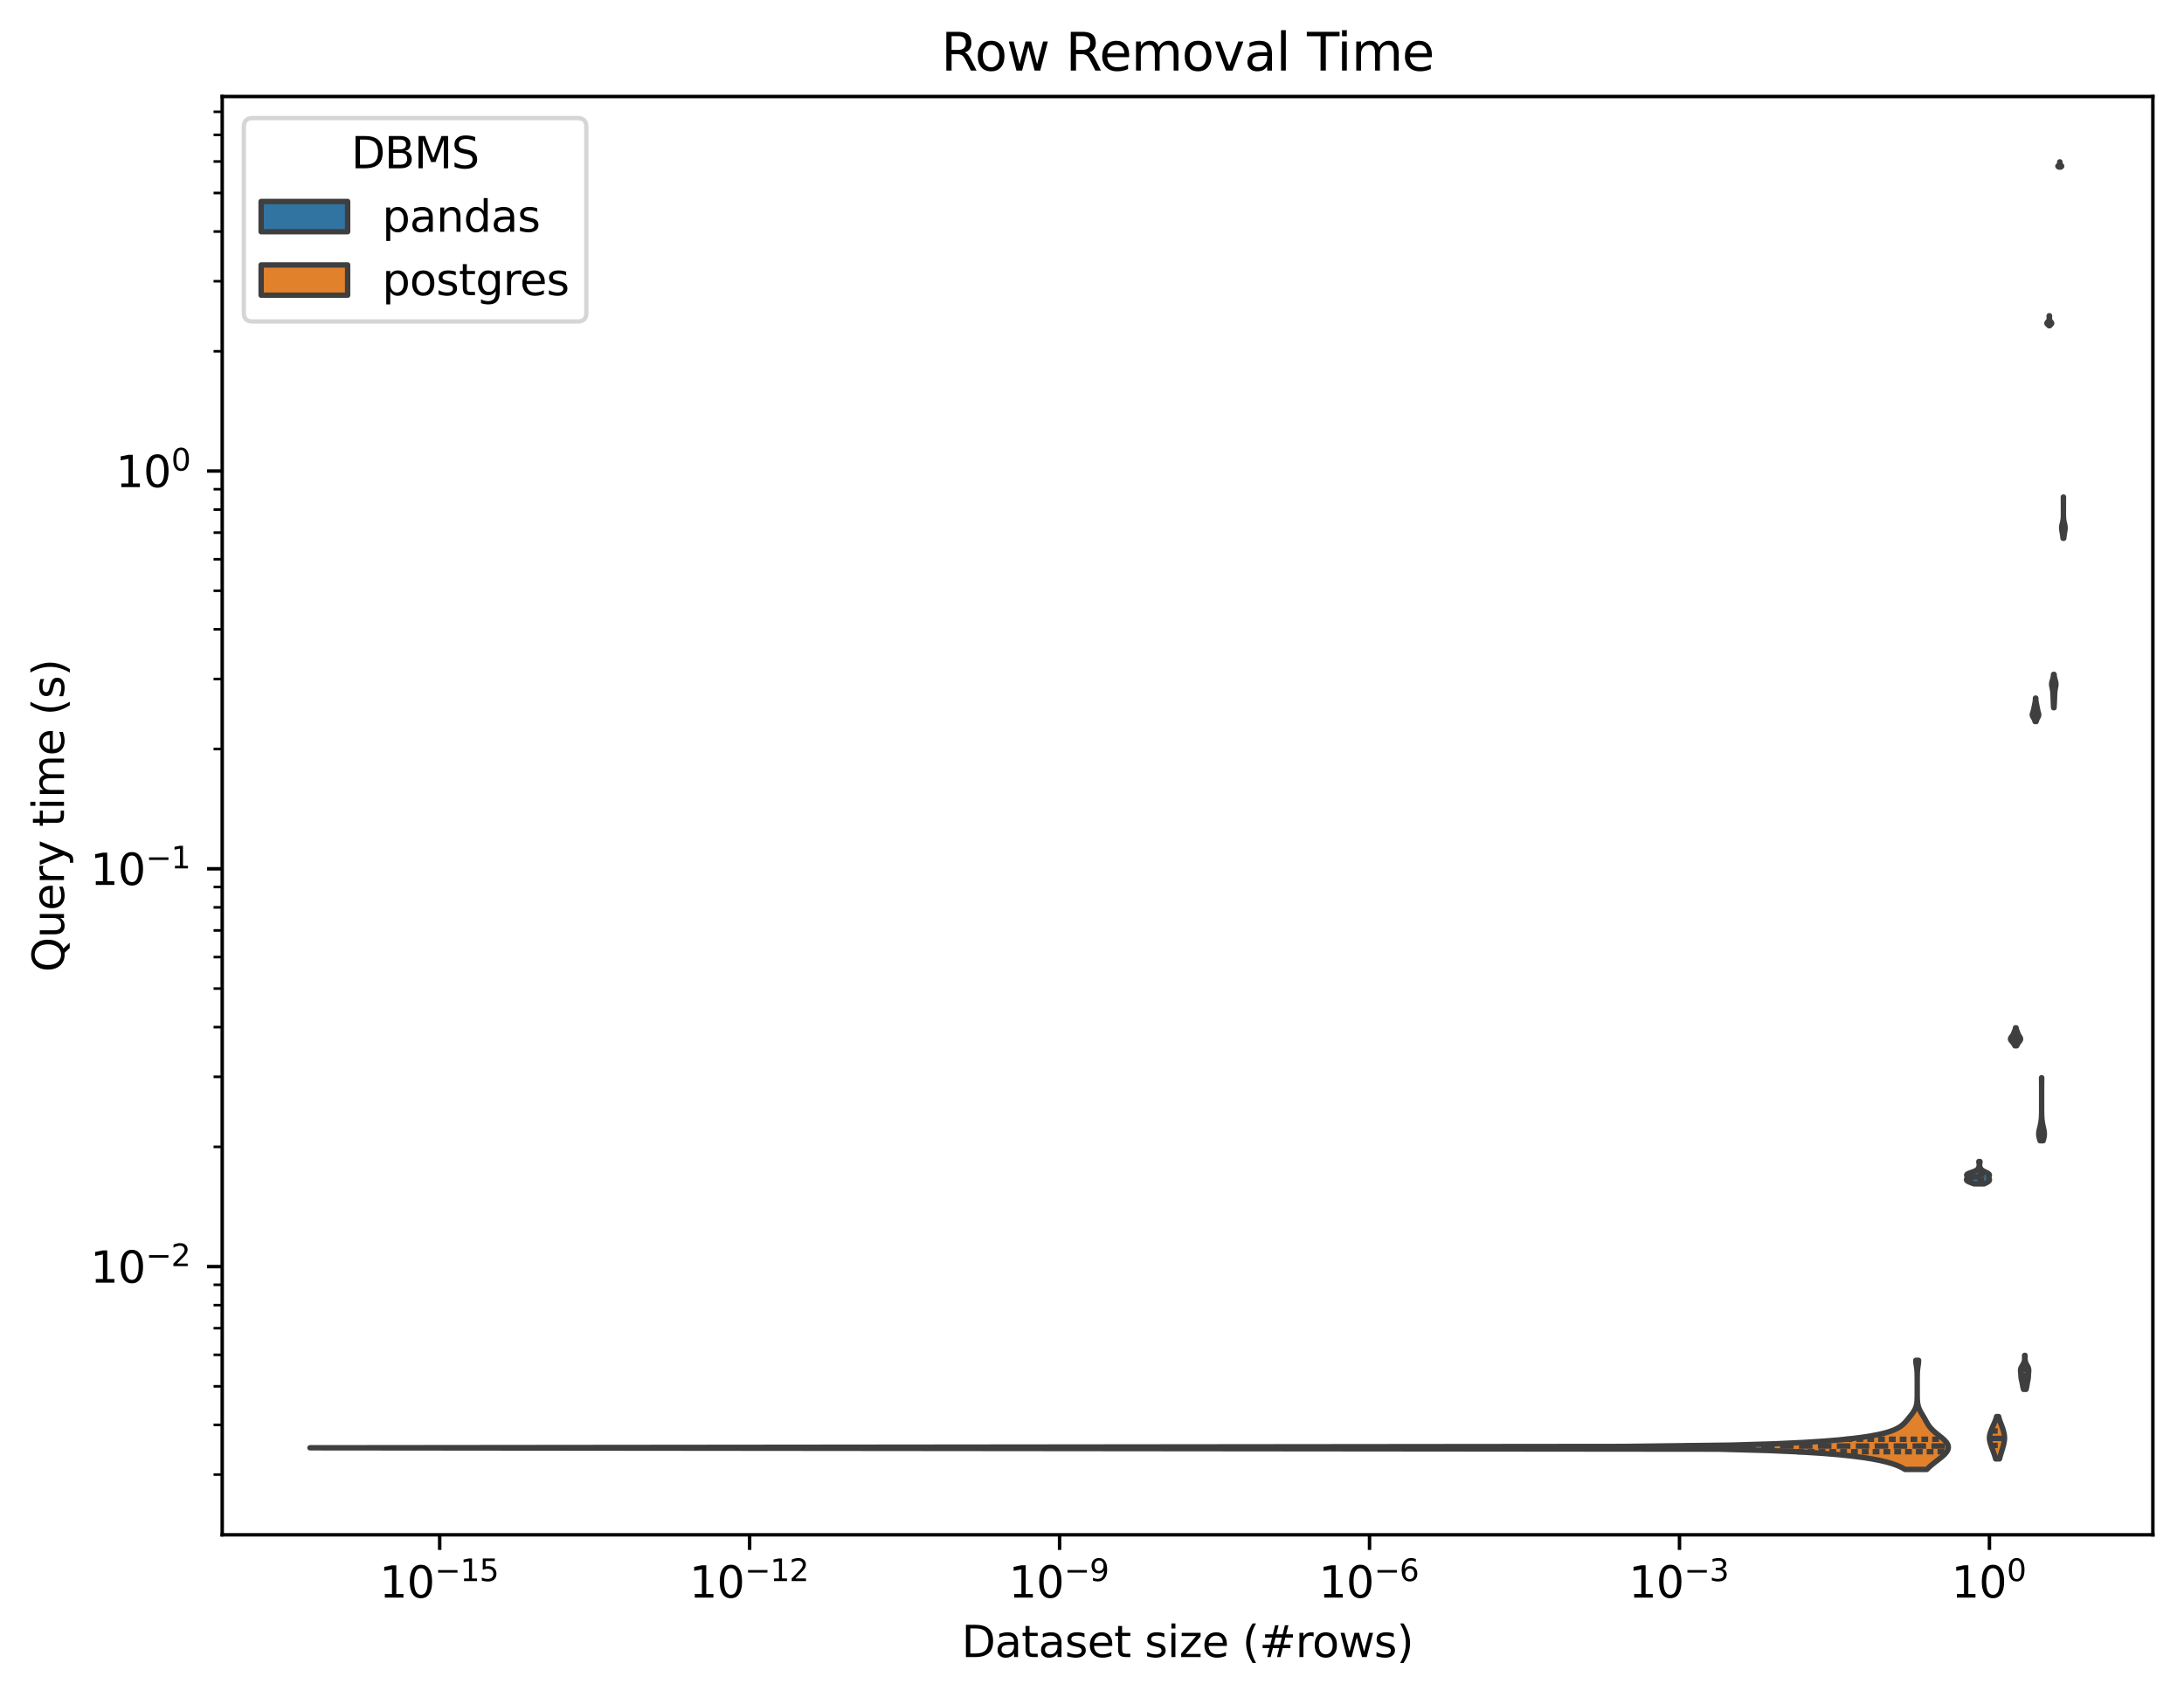 <?xml version="1.0" encoding="utf-8" standalone="no"?>
<!DOCTYPE svg PUBLIC "-//W3C//DTD SVG 1.1//EN"
  "http://www.w3.org/Graphics/SVG/1.1/DTD/svg11.dtd">
<svg xmlns:xlink="http://www.w3.org/1999/xlink" width="504.978pt" height="392.514pt" viewBox="0 0 504.978 392.514" xmlns="http://www.w3.org/2000/svg" version="1.1">
 <defs>
  <style type="text/css">*{stroke-linejoin: round; stroke-linecap: butt}</style>
 </defs>
 <g id="figure_1">
  <g id="patch_1">
   <path d="M 0 392.514 
L 504.978 392.514 
L 504.978 0 
L 0 0 
z
" style="fill: #ffffff"/>
  </g>
  <g id="axes_1">
   <g id="patch_2">
    <path d="M 51.378 354.958 
L 497.778 354.958 
L 497.778 22.318 
L 51.378 22.318 
z
" style="fill: #ffffff"/>
   </g>
   <g id="FillBetweenPolyCollection_1">
    <defs>
     <path id="med8b728b1a" d="M -23428.51 -109.634 
L -23428.51 -109.634 
L -23428.51 -109.936 
L -23428.51 -110.236 
L -23428.51 -110.533 
L -23428.51 -110.829 
L -23428.51 -111.122 
L -23428.51 -111.413 
L -23428.51 -111.702 
L -23428.51 -111.989 
L -23428.51 -112.274 
L -23428.51 -112.557 
L -23428.51 -112.838 
L -23428.51 -113.117 
L -23428.51 -113.394 
L -23428.51 -113.669 
L -23428.51 -113.942 
L -23428.51 -114.214 
L -23428.51 -114.483 
L -23428.51 -114.751 
L -23428.51 -115.017 
L -23428.51 -115.281 
L -23428.51 -115.544 
L -23428.51 -115.805 
L -23428.51 -116.064 
L -23428.51 -116.321 
L -23428.51 -116.577 
L -23428.51 -116.831 
L -23428.51 -117.083 
L -23428.51 -117.334 
L -23428.51 -117.584 
L -23428.51 -117.831 
L -23428.51 -118.078 
L -23428.51 -118.323 
L -23428.51 -118.566 
L -23428.51 -118.808 
L -23428.51 -119.048 
L -23428.51 -119.287 
L -23428.51 -119.524 
L -23428.51 -119.761 
L -23428.51 -119.995 
L -23428.51 -120.229 
L -23428.51 -120.461 
L -23428.51 -120.691 
L -23428.51 -120.921 
L -23428.51 -121.149 
L -23428.51 -121.375 
L -23428.51 -121.601 
L -23428.51 -121.825 
L -23428.51 -122.048 
L -23428.51 -122.27 
L -23428.51 -122.49 
L -23428.51 -122.709 
L -23428.51 -122.927 
L -23428.51 -123.144 
L -23428.51 -123.36 
L -23428.51 -123.574 
L -23428.51 -123.788 
L -23428.51 -124 
L -23428.51 -124.211 
L -23428.51 -124.421 
L -23428.51 -124.63 
L -23428.51 -124.838 
L -23428.51 -125.045 
L -23428.51 -125.251 
L -23428.51 -125.455 
L -23428.51 -125.659 
L -23428.51 -125.861 
L -23428.51 -126.063 
L -23428.51 -126.264 
L -23428.51 -126.463 
L -23428.51 -126.662 
L -23428.51 -126.859 
L -23428.51 -127.056 
L -23428.51 -127.251 
L -23428.51 -127.446 
L -23428.51 -127.64 
L -23428.51 -127.833 
L -23428.51 -128.025 
L -23428.51 -128.215 
L -23428.51 -128.406 
L -23428.51 -128.595 
L -23428.51 -128.783 
L -23428.51 -128.97 
L -23428.51 -129.157 
L -23428.51 -129.342 
L -23428.51 -129.527 
L -23428.51 -129.711 
L -23428.51 -129.894 
L -23428.51 -130.077 
L -23428.51 -130.258 
L -23428.51 -130.439 
L -23428.51 -130.618 
L -23428.51 -130.797 
L -23428.51 -130.975 
L -23428.51 -131.153 
L -23428.51 -131.329 
L -23428.51 -131.505 
L -23428.51 -131.68 
L -23428.51 -131.855 
L -23428.51 -132.028 
L -23428.51 -132.028 
L -23428.51 -132.028 
L -23428.51 -131.855 
L -23428.51 -131.68 
L -23428.51 -131.505 
L -23428.51 -131.329 
L -23428.51 -131.153 
L -23428.51 -130.975 
L -23428.51 -130.797 
L -23428.51 -130.618 
L -23428.51 -130.439 
L -23428.51 -130.258 
L -23428.51 -130.077 
L -23428.51 -129.894 
L -23428.51 -129.711 
L -23428.51 -129.527 
L -23428.51 -129.342 
L -23428.51 -129.157 
L -23428.51 -128.97 
L -23428.51 -128.783 
L -23428.51 -128.595 
L -23428.51 -128.406 
L -23428.51 -128.215 
L -23428.51 -128.025 
L -23428.51 -127.833 
L -23428.51 -127.64 
L -23428.51 -127.446 
L -23428.51 -127.251 
L -23428.51 -127.056 
L -23428.51 -126.859 
L -23428.51 -126.662 
L -23428.51 -126.463 
L -23428.51 -126.264 
L -23428.51 -126.063 
L -23428.51 -125.861 
L -23428.51 -125.659 
L -23428.51 -125.455 
L -23428.51 -125.251 
L -23428.51 -125.045 
L -23428.51 -124.838 
L -23428.51 -124.63 
L -23428.51 -124.421 
L -23428.51 -124.211 
L -23428.51 -124 
L -23428.51 -123.788 
L -23428.51 -123.574 
L -23428.51 -123.36 
L -23428.51 -123.144 
L -23428.51 -122.927 
L -23428.51 -122.709 
L -23428.51 -122.49 
L -23428.51 -122.27 
L -23428.51 -122.048 
L -23428.51 -121.825 
L -23428.51 -121.601 
L -23428.51 -121.375 
L -23428.51 -121.149 
L -23428.51 -120.921 
L -23428.51 -120.691 
L -23428.51 -120.461 
L -23428.51 -120.229 
L -23428.51 -119.995 
L -23428.51 -119.761 
L -23428.51 -119.524 
L -23428.51 -119.287 
L -23428.51 -119.048 
L -23428.51 -118.808 
L -23428.51 -118.566 
L -23428.51 -118.323 
L -23428.51 -118.078 
L -23428.51 -117.831 
L -23428.51 -117.584 
L -23428.51 -117.334 
L -23428.51 -117.083 
L -23428.51 -116.831 
L -23428.51 -116.577 
L -23428.51 -116.321 
L -23428.51 -116.064 
L -23428.51 -115.805 
L -23428.51 -115.544 
L -23428.51 -115.281 
L -23428.51 -115.017 
L -23428.51 -114.751 
L -23428.51 -114.483 
L -23428.51 -114.214 
L -23428.51 -113.942 
L -23428.51 -113.669 
L -23428.51 -113.394 
L -23428.51 -113.117 
L -23428.51 -112.838 
L -23428.51 -112.557 
L -23428.51 -112.274 
L -23428.51 -111.989 
L -23428.51 -111.702 
L -23428.51 -111.413 
L -23428.51 -111.122 
L -23428.51 -110.829 
L -23428.51 -110.533 
L -23428.51 -110.236 
L -23428.51 -109.936 
L -23428.51 -109.634 
z
" style="stroke: #3f3f3f; stroke-width: 1.25"/>
    </defs>
    <g clip-path="url(#p2407969aa6)">
     <use xlink:href="#med8b728b1a" x="0" y="392.514" style="fill: #3274a1; stroke: #3f3f3f; stroke-width: 1.25"/>
    </g>
   </g>
   <g id="FillBetweenPolyCollection_2">
    <defs>
     <path id="m81807c44e8" d="M 445.51 -52.676 
L 440.473 -52.676 
L 439.874 -53.03 
L 439.161 -53.381 
L 438.311 -53.729 
L 437.3 -54.073 
L 436.093 -54.415 
L 434.652 -54.754 
L 432.924 -55.09 
L 430.842 -55.423 
L 428.312 -55.753 
L 425.194 -56.081 
L 421.263 -56.406 
L 416.122 -56.729 
L 408.927 -57.048 
L 397.228 -57.366 
L 71.669 -57.681 
L 375.347 -57.993 
L 400.278 -58.303 
L 410.475 -58.61 
L 417.007 -58.916 
L 421.736 -59.218 
L 425.365 -59.519 
L 428.242 -59.817 
L 430.567 -60.114 
L 432.467 -60.408 
L 434.031 -60.699 
L 435.322 -60.989 
L 436.388 -61.277 
L 437.269 -61.562 
L 437.997 -61.846 
L 438.598 -62.127 
L 439.096 -62.407 
L 439.512 -62.684 
L 439.865 -62.96 
L 440.169 -63.234 
L 440.438 -63.506 
L 440.684 -63.776 
L 440.914 -64.044 
L 441.136 -64.311 
L 441.353 -64.576 
L 441.565 -64.839 
L 441.773 -65.1 
L 441.974 -65.359 
L 442.165 -65.617 
L 442.345 -65.874 
L 442.509 -66.128 
L 442.657 -66.381 
L 442.786 -66.633 
L 442.897 -66.883 
L 442.989 -67.131 
L 443.065 -67.378 
L 443.125 -67.623 
L 443.172 -67.867 
L 443.208 -68.109 
L 443.235 -68.35 
L 443.254 -68.589 
L 443.267 -68.827 
L 443.277 -69.064 
L 443.283 -69.299 
L 443.287 -69.532 
L 443.29 -69.765 
L 443.292 -69.996 
L 443.293 -70.226 
L 443.293 -70.454 
L 443.294 -70.681 
L 443.294 -70.907 
L 443.294 -71.132 
L 443.294 -71.355 
L 443.294 -71.577 
L 443.294 -71.798 
L 443.294 -72.017 
L 443.294 -72.236 
L 443.294 -72.453 
L 443.294 -72.669 
L 443.294 -72.884 
L 443.294 -73.098 
L 443.293 -73.31 
L 443.293 -73.522 
L 443.292 -73.732 
L 443.291 -73.942 
L 443.289 -74.15 
L 443.286 -74.357 
L 443.282 -74.563 
L 443.277 -74.768 
L 443.269 -74.972 
L 443.26 -75.175 
L 443.247 -75.377 
L 443.232 -75.577 
L 443.213 -75.777 
L 443.191 -75.976 
L 443.166 -76.174 
L 443.139 -76.371 
L 443.11 -76.567 
L 443.08 -76.762 
L 443.051 -76.956 
L 443.025 -77.149 
L 443.002 -77.341 
L 442.985 -77.532 
L 442.974 -77.723 
L 442.97 -77.912 
L 443.608 -77.912 
L 443.608 -77.912 
L 443.605 -77.723 
L 443.595 -77.532 
L 443.578 -77.341 
L 443.557 -77.149 
L 443.531 -76.956 
L 443.504 -76.762 
L 443.475 -76.567 
L 443.447 -76.371 
L 443.42 -76.174 
L 443.396 -75.976 
L 443.374 -75.777 
L 443.356 -75.577 
L 443.341 -75.377 
L 443.328 -75.175 
L 443.319 -74.972 
L 443.311 -74.768 
L 443.306 -74.563 
L 443.302 -74.357 
L 443.299 -74.15 
L 443.297 -73.942 
L 443.296 -73.732 
L 443.295 -73.522 
L 443.295 -73.31 
L 443.295 -73.098 
L 443.294 -72.884 
L 443.294 -72.669 
L 443.294 -72.453 
L 443.294 -72.236 
L 443.294 -72.017 
L 443.294 -71.798 
L 443.294 -71.577 
L 443.294 -71.355 
L 443.294 -71.132 
L 443.294 -70.907 
L 443.295 -70.681 
L 443.295 -70.454 
L 443.295 -70.226 
L 443.297 -69.996 
L 443.298 -69.765 
L 443.301 -69.532 
L 443.305 -69.299 
L 443.311 -69.064 
L 443.321 -68.827 
L 443.334 -68.589 
L 443.353 -68.35 
L 443.379 -68.109 
L 443.414 -67.867 
L 443.46 -67.623 
L 443.518 -67.378 
L 443.59 -67.131 
L 443.677 -66.883 
L 443.779 -66.633 
L 443.895 -66.381 
L 444.024 -66.128 
L 444.164 -65.874 
L 444.312 -65.617 
L 444.465 -65.359 
L 444.621 -65.1 
L 444.776 -64.839 
L 444.929 -64.576 
L 445.079 -64.311 
L 445.229 -64.044 
L 445.378 -63.776 
L 445.531 -63.506 
L 445.693 -63.234 
L 445.867 -62.96 
L 446.059 -62.684 
L 446.274 -62.407 
L 446.515 -62.127 
L 446.784 -61.846 
L 447.081 -61.562 
L 447.404 -61.277 
L 447.748 -60.989 
L 448.109 -60.699 
L 448.476 -60.408 
L 448.84 -60.114 
L 449.192 -59.817 
L 449.52 -59.519 
L 449.815 -59.218 
L 450.065 -58.916 
L 450.264 -58.61 
L 450.403 -58.303 
L 450.478 -57.993 
L 450.485 -57.681 
L 450.424 -57.366 
L 450.295 -57.048 
L 450.1 -56.729 
L 449.845 -56.406 
L 449.537 -56.081 
L 449.183 -55.753 
L 448.792 -55.423 
L 448.375 -55.09 
L 447.943 -54.754 
L 447.504 -54.415 
L 447.069 -54.073 
L 446.646 -53.729 
L 446.242 -53.381 
L 445.862 -53.03 
L 445.51 -52.676 
z
" style="stroke: #3f3f3f; stroke-width: 1.25"/>
    </defs>
    <g clip-path="url(#p2407969aa6)">
     <use xlink:href="#m81807c44e8" x="0" y="392.514" style="fill: #e1812c; stroke: #3f3f3f; stroke-width: 1.25"/>
    </g>
   </g>
   <g id="FillBetweenPolyCollection_3">
    <defs>
     <path id="m1810d5e722" d="M 458.784 -118.719 
L 456.436 -118.719 
L 456.295 -118.774 
L 456.149 -118.83 
L 456.001 -118.885 
L 455.852 -118.941 
L 455.705 -118.996 
L 455.562 -119.051 
L 455.424 -119.107 
L 455.293 -119.162 
L 455.172 -119.217 
L 455.062 -119.272 
L 454.965 -119.327 
L 454.882 -119.382 
L 454.814 -119.436 
L 454.761 -119.491 
L 454.724 -119.546 
L 454.701 -119.6 
L 454.692 -119.655 
L 454.695 -119.709 
L 454.708 -119.763 
L 454.73 -119.818 
L 454.757 -119.872 
L 454.786 -119.926 
L 454.816 -119.98 
L 454.844 -120.034 
L 454.867 -120.088 
L 454.884 -120.141 
L 454.893 -120.195 
L 454.894 -120.249 
L 454.887 -120.302 
L 454.873 -120.356 
L 454.853 -120.409 
L 454.828 -120.463 
L 454.801 -120.516 
L 454.775 -120.569 
L 454.752 -120.622 
L 454.736 -120.675 
L 454.729 -120.728 
L 454.735 -120.781 
L 454.754 -120.834 
L 454.789 -120.887 
L 454.841 -120.94 
L 454.91 -120.992 
L 454.995 -121.045 
L 455.097 -121.098 
L 455.212 -121.15 
L 455.339 -121.202 
L 455.476 -121.255 
L 455.62 -121.307 
L 455.768 -121.359 
L 455.917 -121.411 
L 456.064 -121.463 
L 456.208 -121.515 
L 456.347 -121.567 
L 456.478 -121.619 
L 456.601 -121.671 
L 456.715 -121.723 
L 456.819 -121.774 
L 456.913 -121.826 
L 456.998 -121.877 
L 457.073 -121.929 
L 457.14 -121.98 
L 457.199 -122.031 
L 457.252 -122.083 
L 457.298 -122.134 
L 457.339 -122.185 
L 457.375 -122.236 
L 457.407 -122.287 
L 457.437 -122.338 
L 457.463 -122.389 
L 457.487 -122.44 
L 457.51 -122.49 
L 457.53 -122.541 
L 457.548 -122.591 
L 457.565 -122.642 
L 457.579 -122.692 
L 457.593 -122.743 
L 457.604 -122.793 
L 457.613 -122.844 
L 457.621 -122.894 
L 457.627 -122.944 
L 457.631 -122.994 
L 457.634 -123.044 
L 457.634 -123.094 
L 457.633 -123.144 
L 457.63 -123.194 
L 457.626 -123.243 
L 457.621 -123.293 
L 457.614 -123.343 
L 457.607 -123.392 
L 457.598 -123.442 
L 457.59 -123.491 
L 457.581 -123.541 
L 457.573 -123.59 
L 457.565 -123.639 
L 457.558 -123.689 
L 457.553 -123.738 
L 457.549 -123.787 
L 457.546 -123.836 
L 457.545 -123.885 
L 457.806 -123.885 
L 457.806 -123.885 
L 457.805 -123.836 
L 457.803 -123.787 
L 457.799 -123.738 
L 457.793 -123.689 
L 457.786 -123.639 
L 457.779 -123.59 
L 457.771 -123.541 
L 457.762 -123.491 
L 457.754 -123.442 
L 457.746 -123.392 
L 457.738 -123.343 
L 457.732 -123.293 
L 457.726 -123.243 
L 457.722 -123.194 
L 457.72 -123.144 
L 457.718 -123.094 
L 457.719 -123.044 
L 457.721 -122.994 
L 457.725 -122.944 
L 457.731 -122.894 
L 457.739 -122.844 
L 457.748 -122.793 
L 457.76 -122.743 
L 457.772 -122.692 
L 457.787 -122.642 
L 457.803 -122.591 
L 457.821 -122.541 
L 457.841 -122.49 
L 457.862 -122.44 
L 457.885 -122.389 
L 457.911 -122.338 
L 457.939 -122.287 
L 457.969 -122.236 
L 458.004 -122.185 
L 458.042 -122.134 
L 458.085 -122.083 
L 458.133 -122.031 
L 458.186 -121.98 
L 458.247 -121.929 
L 458.314 -121.877 
L 458.388 -121.826 
L 458.469 -121.774 
L 458.557 -121.723 
L 458.651 -121.671 
L 458.751 -121.619 
L 458.855 -121.567 
L 458.962 -121.515 
L 459.071 -121.463 
L 459.181 -121.411 
L 459.288 -121.359 
L 459.392 -121.307 
L 459.491 -121.255 
L 459.583 -121.202 
L 459.666 -121.15 
L 459.741 -121.098 
L 459.805 -121.045 
L 459.859 -120.992 
L 459.901 -120.94 
L 459.933 -120.887 
L 459.954 -120.834 
L 459.966 -120.781 
L 459.969 -120.728 
L 459.965 -120.675 
L 459.955 -120.622 
L 459.941 -120.569 
L 459.925 -120.516 
L 459.909 -120.463 
L 459.894 -120.409 
L 459.881 -120.356 
L 459.872 -120.302 
L 459.868 -120.249 
L 459.869 -120.195 
L 459.875 -120.141 
L 459.885 -120.088 
L 459.899 -120.034 
L 459.916 -119.98 
L 459.934 -119.926 
L 459.952 -119.872 
L 459.969 -119.818 
L 459.981 -119.763 
L 459.99 -119.709 
L 459.991 -119.655 
L 459.986 -119.6 
L 459.972 -119.546 
L 459.949 -119.491 
L 459.917 -119.436 
L 459.875 -119.382 
L 459.824 -119.327 
L 459.762 -119.272 
L 459.692 -119.217 
L 459.613 -119.162 
L 459.526 -119.107 
L 459.432 -119.051 
L 459.332 -118.996 
L 459.227 -118.941 
L 459.118 -118.885 
L 459.007 -118.83 
L 458.895 -118.774 
L 458.784 -118.719 
z
" style="stroke: #3f3f3f; stroke-width: 1.25"/>
    </defs>
    <g clip-path="url(#p2407969aa6)">
     <use xlink:href="#m1810d5e722" x="0" y="392.514" style="fill: #3274a1; stroke: #3f3f3f; stroke-width: 1.25"/>
    </g>
   </g>
   <g id="FillBetweenPolyCollection_4">
    <defs>
     <path id="ma316b8b65a" d="M 462.313 -55.109 
L 461.434 -55.109 
L 461.401 -55.221 
L 461.368 -55.333 
L 461.335 -55.444 
L 461.301 -55.555 
L 461.267 -55.666 
L 461.232 -55.776 
L 461.197 -55.886 
L 461.161 -55.996 
L 461.125 -56.105 
L 461.089 -56.215 
L 461.051 -56.323 
L 461.014 -56.432 
L 460.975 -56.54 
L 460.936 -56.648 
L 460.897 -56.756 
L 460.857 -56.863 
L 460.817 -56.97 
L 460.776 -57.077 
L 460.736 -57.184 
L 460.695 -57.29 
L 460.655 -57.396 
L 460.615 -57.502 
L 460.575 -57.607 
L 460.536 -57.712 
L 460.498 -57.817 
L 460.46 -57.922 
L 460.423 -58.026 
L 460.386 -58.13 
L 460.351 -58.234 
L 460.317 -58.337 
L 460.283 -58.441 
L 460.251 -58.544 
L 460.22 -58.646 
L 460.19 -58.749 
L 460.162 -58.851 
L 460.135 -58.953 
L 460.11 -59.054 
L 460.087 -59.156 
L 460.066 -59.257 
L 460.047 -59.358 
L 460.03 -59.459 
L 460.017 -59.559 
L 460.006 -59.659 
L 459.998 -59.759 
L 459.993 -59.859 
L 459.991 -59.958 
L 459.993 -60.057 
L 459.997 -60.156 
L 460.005 -60.255 
L 460.016 -60.353 
L 460.03 -60.451 
L 460.046 -60.549 
L 460.065 -60.647 
L 460.086 -60.744 
L 460.11 -60.841 
L 460.136 -60.938 
L 460.163 -61.035 
L 460.192 -61.132 
L 460.222 -61.228 
L 460.254 -61.324 
L 460.286 -61.42 
L 460.32 -61.515 
L 460.354 -61.611 
L 460.39 -61.706 
L 460.426 -61.801 
L 460.462 -61.895 
L 460.5 -61.99 
L 460.537 -62.084 
L 460.576 -62.178 
L 460.615 -62.272 
L 460.654 -62.365 
L 460.694 -62.459 
L 460.735 -62.552 
L 460.776 -62.645 
L 460.817 -62.738 
L 460.859 -62.83 
L 460.9 -62.922 
L 460.942 -63.014 
L 460.984 -63.106 
L 461.025 -63.198 
L 461.066 -63.289 
L 461.107 -63.38 
L 461.147 -63.471 
L 461.187 -63.562 
L 461.225 -63.653 
L 461.263 -63.743 
L 461.3 -63.833 
L 461.335 -63.923 
L 461.369 -64.013 
L 461.402 -64.103 
L 461.434 -64.192 
L 461.465 -64.281 
L 461.494 -64.37 
L 461.522 -64.459 
L 461.548 -64.548 
L 461.573 -64.636 
L 461.597 -64.724 
L 461.62 -64.812 
L 461.642 -64.9 
L 462.119 -64.9 
L 462.119 -64.9 
L 462.139 -64.812 
L 462.161 -64.724 
L 462.184 -64.636 
L 462.207 -64.548 
L 462.232 -64.459 
L 462.258 -64.37 
L 462.285 -64.281 
L 462.313 -64.192 
L 462.342 -64.103 
L 462.372 -64.013 
L 462.403 -63.923 
L 462.435 -63.833 
L 462.468 -63.743 
L 462.501 -63.653 
L 462.535 -63.562 
L 462.57 -63.471 
L 462.605 -63.38 
L 462.64 -63.289 
L 462.675 -63.198 
L 462.71 -63.106 
L 462.746 -63.014 
L 462.781 -62.922 
L 462.815 -62.83 
L 462.849 -62.738 
L 462.883 -62.645 
L 462.917 -62.552 
L 462.949 -62.459 
L 462.981 -62.365 
L 463.013 -62.272 
L 463.044 -62.178 
L 463.074 -62.084 
L 463.103 -61.99 
L 463.132 -61.895 
L 463.161 -61.801 
L 463.188 -61.706 
L 463.215 -61.611 
L 463.241 -61.515 
L 463.266 -61.42 
L 463.291 -61.324 
L 463.314 -61.228 
L 463.337 -61.132 
L 463.358 -61.035 
L 463.378 -60.938 
L 463.397 -60.841 
L 463.414 -60.744 
L 463.429 -60.647 
L 463.443 -60.549 
L 463.455 -60.451 
L 463.465 -60.353 
L 463.472 -60.255 
L 463.478 -60.156 
L 463.481 -60.057 
L 463.482 -59.958 
L 463.481 -59.859 
L 463.478 -59.759 
L 463.472 -59.659 
L 463.464 -59.559 
L 463.454 -59.459 
L 463.442 -59.358 
L 463.429 -59.257 
L 463.414 -59.156 
L 463.397 -59.054 
L 463.379 -58.953 
L 463.359 -58.851 
L 463.338 -58.749 
L 463.316 -58.646 
L 463.293 -58.544 
L 463.269 -58.441 
L 463.244 -58.337 
L 463.218 -58.234 
L 463.191 -58.13 
L 463.163 -58.026 
L 463.134 -57.922 
L 463.105 -57.817 
L 463.075 -57.712 
L 463.044 -57.607 
L 463.013 -57.502 
L 462.981 -57.396 
L 462.948 -57.29 
L 462.916 -57.184 
L 462.883 -57.077 
L 462.85 -56.97 
L 462.817 -56.863 
L 462.783 -56.756 
L 462.75 -56.648 
L 462.718 -56.54 
L 462.685 -56.432 
L 462.653 -56.323 
L 462.621 -56.215 
L 462.589 -56.105 
L 462.558 -55.996 
L 462.526 -55.886 
L 462.495 -55.776 
L 462.465 -55.666 
L 462.434 -55.555 
L 462.404 -55.444 
L 462.373 -55.333 
L 462.343 -55.221 
L 462.313 -55.109 
z
" style="stroke: #3f3f3f; stroke-width: 1.25"/>
    </defs>
    <g clip-path="url(#p2407969aa6)">
     <use xlink:href="#ma316b8b65a" x="0" y="392.514" style="fill: #e1812c; stroke: #3f3f3f; stroke-width: 1.25"/>
    </g>
   </g>
   <g id="FillBetweenPolyCollection_5">
    <defs>
     <path id="m54c9132c69" d="M 466.296 -150.65 
L 465.879 -150.65 
L 465.858 -150.694 
L 465.836 -150.738 
L 465.814 -150.782 
L 465.79 -150.827 
L 465.766 -150.871 
L 465.741 -150.915 
L 465.715 -150.958 
L 465.689 -151.002 
L 465.661 -151.046 
L 465.633 -151.09 
L 465.605 -151.134 
L 465.575 -151.177 
L 465.544 -151.221 
L 465.512 -151.264 
L 465.48 -151.308 
L 465.446 -151.351 
L 465.411 -151.395 
L 465.375 -151.438 
L 465.338 -151.482 
L 465.3 -151.525 
L 465.261 -151.568 
L 465.223 -151.611 
L 465.184 -151.655 
L 465.145 -151.698 
L 465.108 -151.741 
L 465.071 -151.784 
L 465.037 -151.827 
L 465.005 -151.87 
L 464.975 -151.912 
L 464.948 -151.955 
L 464.925 -151.998 
L 464.906 -152.041 
L 464.89 -152.084 
L 464.878 -152.126 
L 464.871 -152.169 
L 464.868 -152.211 
L 464.868 -152.254 
L 464.873 -152.296 
L 464.881 -152.339 
L 464.893 -152.381 
L 464.908 -152.423 
L 464.926 -152.466 
L 464.947 -152.508 
L 464.97 -152.55 
L 464.996 -152.592 
L 465.025 -152.634 
L 465.054 -152.676 
L 465.086 -152.718 
L 465.118 -152.76 
L 465.151 -152.802 
L 465.185 -152.844 
L 465.219 -152.886 
L 465.252 -152.928 
L 465.285 -152.97 
L 465.317 -153.011 
L 465.347 -153.053 
L 465.376 -153.095 
L 465.404 -153.136 
L 465.43 -153.178 
L 465.454 -153.219 
L 465.476 -153.261 
L 465.497 -153.302 
L 465.517 -153.344 
L 465.535 -153.385 
L 465.552 -153.426 
L 465.568 -153.467 
L 465.583 -153.509 
L 465.598 -153.55 
L 465.613 -153.591 
L 465.628 -153.632 
L 465.644 -153.673 
L 465.659 -153.714 
L 465.675 -153.755 
L 465.692 -153.796 
L 465.709 -153.837 
L 465.726 -153.877 
L 465.744 -153.918 
L 465.762 -153.959 
L 465.781 -154 
L 465.799 -154.04 
L 465.817 -154.081 
L 465.836 -154.121 
L 465.853 -154.162 
L 465.87 -154.202 
L 465.886 -154.243 
L 465.902 -154.283 
L 465.916 -154.324 
L 465.93 -154.364 
L 465.942 -154.404 
L 465.954 -154.445 
L 465.964 -154.485 
L 465.973 -154.525 
L 465.981 -154.565 
L 465.989 -154.605 
L 465.995 -154.645 
L 466.001 -154.685 
L 466.007 -154.725 
L 466.012 -154.765 
L 466.017 -154.805 
L 466.162 -154.805 
L 466.162 -154.805 
L 466.167 -154.765 
L 466.172 -154.725 
L 466.177 -154.685 
L 466.183 -154.645 
L 466.189 -154.605 
L 466.197 -154.565 
L 466.205 -154.525 
L 466.214 -154.485 
L 466.224 -154.445 
L 466.235 -154.404 
L 466.247 -154.364 
L 466.26 -154.324 
L 466.274 -154.283 
L 466.289 -154.243 
L 466.304 -154.202 
L 466.321 -154.162 
L 466.337 -154.121 
L 466.355 -154.081 
L 466.372 -154.04 
L 466.389 -154 
L 466.407 -153.959 
L 466.424 -153.918 
L 466.44 -153.877 
L 466.457 -153.837 
L 466.473 -153.796 
L 466.488 -153.755 
L 466.503 -153.714 
L 466.517 -153.673 
L 466.531 -153.632 
L 466.545 -153.591 
L 466.558 -153.55 
L 466.572 -153.509 
L 466.586 -153.467 
L 466.601 -153.426 
L 466.616 -153.385 
L 466.632 -153.344 
L 466.65 -153.302 
L 466.668 -153.261 
L 466.688 -153.219 
L 466.71 -153.178 
L 466.733 -153.136 
L 466.757 -153.095 
L 466.782 -153.053 
L 466.809 -153.011 
L 466.836 -152.97 
L 466.864 -152.928 
L 466.893 -152.886 
L 466.922 -152.844 
L 466.95 -152.802 
L 466.978 -152.76 
L 467.005 -152.718 
L 467.031 -152.676 
L 467.055 -152.634 
L 467.078 -152.592 
L 467.099 -152.55 
L 467.119 -152.508 
L 467.136 -152.466 
L 467.15 -152.423 
L 467.162 -152.381 
L 467.172 -152.339 
L 467.178 -152.296 
L 467.182 -152.254 
L 467.183 -152.211 
L 467.18 -152.169 
L 467.174 -152.126 
L 467.165 -152.084 
L 467.152 -152.041 
L 467.136 -151.998 
L 467.118 -151.955 
L 467.096 -151.912 
L 467.072 -151.87 
L 467.045 -151.827 
L 467.017 -151.784 
L 466.986 -151.741 
L 466.955 -151.698 
L 466.922 -151.655 
L 466.89 -151.611 
L 466.856 -151.568 
L 466.823 -151.525 
L 466.791 -151.482 
L 466.758 -151.438 
L 466.727 -151.395 
L 466.696 -151.351 
L 466.666 -151.308 
L 466.636 -151.264 
L 466.608 -151.221 
L 466.58 -151.177 
L 466.553 -151.134 
L 466.526 -151.09 
L 466.501 -151.046 
L 466.475 -151.002 
L 466.451 -150.958 
L 466.427 -150.915 
L 466.403 -150.871 
L 466.38 -150.827 
L 466.358 -150.782 
L 466.337 -150.738 
L 466.316 -150.694 
L 466.296 -150.65 
z
" style="stroke: #3f3f3f; stroke-width: 1.25"/>
    </defs>
    <g clip-path="url(#p2407969aa6)">
     <use xlink:href="#m54c9132c69" x="0" y="392.514" style="fill: #3274a1; stroke: #3f3f3f; stroke-width: 1.25"/>
    </g>
   </g>
   <g id="FillBetweenPolyCollection_6">
    <defs>
     <path id="m5d8ea9e342" d="M 468.45 -71.191 
L 467.885 -71.191 
L 467.86 -71.279 
L 467.835 -71.366 
L 467.811 -71.453 
L 467.788 -71.54 
L 467.765 -71.627 
L 467.744 -71.714 
L 467.725 -71.801 
L 467.706 -71.887 
L 467.689 -71.973 
L 467.673 -72.059 
L 467.658 -72.145 
L 467.643 -72.23 
L 467.629 -72.316 
L 467.615 -72.401 
L 467.6 -72.486 
L 467.585 -72.571 
L 467.569 -72.656 
L 467.553 -72.74 
L 467.535 -72.824 
L 467.517 -72.908 
L 467.498 -72.992 
L 467.478 -73.076 
L 467.457 -73.16 
L 467.437 -73.243 
L 467.417 -73.327 
L 467.398 -73.41 
L 467.379 -73.493 
L 467.362 -73.575 
L 467.346 -73.658 
L 467.332 -73.74 
L 467.32 -73.822 
L 467.309 -73.905 
L 467.3 -73.986 
L 467.293 -74.068 
L 467.287 -74.15 
L 467.282 -74.231 
L 467.277 -74.312 
L 467.273 -74.393 
L 467.269 -74.474 
L 467.264 -74.555 
L 467.259 -74.636 
L 467.254 -74.716 
L 467.247 -74.796 
L 467.24 -74.876 
L 467.232 -74.956 
L 467.223 -75.036 
L 467.214 -75.116 
L 467.205 -75.195 
L 467.197 -75.274 
L 467.191 -75.354 
L 467.185 -75.433 
L 467.183 -75.511 
L 467.183 -75.59 
L 467.186 -75.669 
L 467.193 -75.747 
L 467.204 -75.825 
L 467.22 -75.903 
L 467.24 -75.981 
L 467.264 -76.059 
L 467.293 -76.136 
L 467.325 -76.214 
L 467.362 -76.291 
L 467.401 -76.368 
L 467.443 -76.445 
L 467.487 -76.522 
L 467.533 -76.599 
L 467.579 -76.676 
L 467.626 -76.752 
L 467.672 -76.828 
L 467.718 -76.904 
L 467.762 -76.98 
L 467.804 -77.056 
L 467.844 -77.132 
L 467.881 -77.207 
L 467.916 -77.283 
L 467.948 -77.358 
L 467.977 -77.433 
L 468.003 -77.508 
L 468.027 -77.583 
L 468.047 -77.658 
L 468.064 -77.732 
L 468.079 -77.807 
L 468.092 -77.881 
L 468.102 -77.955 
L 468.11 -78.029 
L 468.116 -78.103 
L 468.121 -78.177 
L 468.124 -78.25 
L 468.126 -78.324 
L 468.127 -78.397 
L 468.127 -78.47 
L 468.127 -78.543 
L 468.126 -78.616 
L 468.125 -78.689 
L 468.125 -78.762 
L 468.124 -78.834 
L 468.123 -78.907 
L 468.123 -78.979 
L 468.123 -79.051 
L 468.219 -79.051 
L 468.219 -79.051 
L 468.22 -78.979 
L 468.219 -78.907 
L 468.219 -78.834 
L 468.218 -78.762 
L 468.217 -78.689 
L 468.216 -78.616 
L 468.216 -78.543 
L 468.215 -78.47 
L 468.216 -78.397 
L 468.217 -78.324 
L 468.219 -78.25 
L 468.222 -78.177 
L 468.226 -78.103 
L 468.233 -78.029 
L 468.241 -77.955 
L 468.251 -77.881 
L 468.263 -77.807 
L 468.277 -77.732 
L 468.294 -77.658 
L 468.314 -77.583 
L 468.337 -77.508 
L 468.362 -77.433 
L 468.39 -77.358 
L 468.42 -77.283 
L 468.454 -77.207 
L 468.489 -77.132 
L 468.526 -77.056 
L 468.566 -76.98 
L 468.606 -76.904 
L 468.648 -76.828 
L 468.69 -76.752 
L 468.732 -76.676 
L 468.773 -76.599 
L 468.813 -76.522 
L 468.852 -76.445 
L 468.888 -76.368 
L 468.923 -76.291 
L 468.954 -76.214 
L 468.981 -76.136 
L 469.006 -76.059 
L 469.026 -75.981 
L 469.043 -75.903 
L 469.056 -75.825 
L 469.065 -75.747 
L 469.071 -75.669 
L 469.074 -75.59 
L 469.074 -75.511 
L 469.072 -75.433 
L 469.067 -75.354 
L 469.062 -75.274 
L 469.055 -75.195 
L 469.048 -75.116 
L 469.04 -75.036 
L 469.033 -74.956 
L 469.026 -74.876 
L 469.02 -74.796 
L 469.014 -74.716 
L 469.01 -74.636 
L 469.005 -74.555 
L 469.002 -74.474 
L 468.998 -74.393 
L 468.995 -74.312 
L 468.991 -74.231 
L 468.987 -74.15 
L 468.981 -74.068 
L 468.975 -73.986 
L 468.967 -73.905 
L 468.958 -73.822 
L 468.948 -73.74 
L 468.936 -73.658 
L 468.922 -73.575 
L 468.907 -73.493 
L 468.891 -73.41 
L 468.875 -73.327 
L 468.857 -73.243 
L 468.839 -73.16 
L 468.822 -73.076 
L 468.804 -72.992 
L 468.787 -72.908 
L 468.771 -72.824 
L 468.755 -72.74 
L 468.74 -72.656 
L 468.726 -72.571 
L 468.713 -72.486 
L 468.7 -72.401 
L 468.687 -72.316 
L 468.674 -72.23 
L 468.661 -72.145 
L 468.647 -72.059 
L 468.632 -71.973 
L 468.617 -71.887 
L 468.6 -71.801 
L 468.582 -71.714 
L 468.562 -71.627 
L 468.541 -71.54 
L 468.519 -71.453 
L 468.497 -71.366 
L 468.473 -71.279 
L 468.45 -71.191 
z
" style="stroke: #3f3f3f; stroke-width: 1.25"/>
    </defs>
    <g clip-path="url(#p2407969aa6)">
     <use xlink:href="#m5d8ea9e342" x="0" y="392.514" style="fill: #e1812c; stroke: #3f3f3f; stroke-width: 1.25"/>
    </g>
   </g>
   <g id="FillBetweenPolyCollection_7">
    <defs>
     <path id="m8d407c83ea" d="M 470.805 -225.649 
L 470.54 -225.649 
L 470.527 -225.707 
L 470.512 -225.766 
L 470.496 -225.824 
L 470.479 -225.882 
L 470.461 -225.941 
L 470.44 -225.999 
L 470.418 -226.057 
L 470.394 -226.115 
L 470.368 -226.172 
L 470.34 -226.23 
L 470.31 -226.288 
L 470.279 -226.345 
L 470.246 -226.403 
L 470.212 -226.46 
L 470.177 -226.518 
L 470.142 -226.575 
L 470.107 -226.632 
L 470.073 -226.689 
L 470.041 -226.746 
L 470.012 -226.803 
L 469.985 -226.86 
L 469.961 -226.917 
L 469.941 -226.974 
L 469.926 -227.03 
L 469.914 -227.087 
L 469.907 -227.143 
L 469.905 -227.2 
L 469.906 -227.256 
L 469.911 -227.312 
L 469.92 -227.368 
L 469.932 -227.424 
L 469.946 -227.48 
L 469.962 -227.536 
L 469.98 -227.592 
L 469.998 -227.648 
L 470.017 -227.703 
L 470.035 -227.759 
L 470.054 -227.814 
L 470.071 -227.87 
L 470.089 -227.925 
L 470.105 -227.981 
L 470.12 -228.036 
L 470.135 -228.091 
L 470.149 -228.146 
L 470.162 -228.201 
L 470.174 -228.256 
L 470.186 -228.311 
L 470.198 -228.365 
L 470.21 -228.42 
L 470.221 -228.475 
L 470.232 -228.529 
L 470.244 -228.584 
L 470.255 -228.638 
L 470.267 -228.692 
L 470.278 -228.747 
L 470.29 -228.801 
L 470.301 -228.855 
L 470.313 -228.909 
L 470.325 -228.963 
L 470.337 -229.017 
L 470.348 -229.07 
L 470.36 -229.124 
L 470.371 -229.178 
L 470.383 -229.231 
L 470.394 -229.285 
L 470.405 -229.338 
L 470.416 -229.392 
L 470.426 -229.445 
L 470.437 -229.498 
L 470.448 -229.551 
L 470.458 -229.604 
L 470.469 -229.657 
L 470.48 -229.71 
L 470.49 -229.763 
L 470.501 -229.816 
L 470.511 -229.869 
L 470.522 -229.921 
L 470.532 -229.974 
L 470.543 -230.027 
L 470.553 -230.079 
L 470.562 -230.131 
L 470.572 -230.184 
L 470.58 -230.236 
L 470.588 -230.288 
L 470.596 -230.34 
L 470.603 -230.392 
L 470.609 -230.444 
L 470.614 -230.496 
L 470.619 -230.548 
L 470.623 -230.6 
L 470.626 -230.651 
L 470.628 -230.703 
L 470.63 -230.755 
L 470.632 -230.806 
L 470.634 -230.858 
L 470.635 -230.909 
L 470.636 -230.96 
L 470.637 -231.012 
L 470.638 -231.063 
L 470.709 -231.063 
L 470.709 -231.063 
L 470.71 -231.012 
L 470.711 -230.96 
L 470.712 -230.909 
L 470.713 -230.858 
L 470.714 -230.806 
L 470.716 -230.755 
L 470.718 -230.703 
L 470.721 -230.651 
L 470.724 -230.6 
L 470.728 -230.548 
L 470.732 -230.496 
L 470.737 -230.444 
L 470.743 -230.392 
L 470.75 -230.34 
L 470.758 -230.288 
L 470.766 -230.236 
L 470.774 -230.184 
L 470.783 -230.131 
L 470.793 -230.079 
L 470.803 -230.027 
L 470.813 -229.974 
L 470.823 -229.921 
L 470.833 -229.869 
L 470.843 -229.816 
L 470.853 -229.763 
L 470.864 -229.71 
L 470.874 -229.657 
L 470.884 -229.604 
L 470.894 -229.551 
L 470.904 -229.498 
L 470.914 -229.445 
L 470.925 -229.392 
L 470.935 -229.338 
L 470.946 -229.285 
L 470.956 -229.231 
L 470.967 -229.178 
L 470.978 -229.124 
L 470.989 -229.07 
L 470.999 -229.017 
L 471.01 -228.963 
L 471.021 -228.909 
L 471.032 -228.855 
L 471.043 -228.801 
L 471.054 -228.747 
L 471.065 -228.692 
L 471.075 -228.638 
L 471.086 -228.584 
L 471.096 -228.529 
L 471.107 -228.475 
L 471.117 -228.42 
L 471.128 -228.365 
L 471.138 -228.311 
L 471.149 -228.256 
L 471.161 -228.201 
L 471.173 -228.146 
L 471.185 -228.091 
L 471.198 -228.036 
L 471.212 -227.981 
L 471.227 -227.925 
L 471.242 -227.87 
L 471.258 -227.814 
L 471.275 -227.759 
L 471.291 -227.703 
L 471.308 -227.648 
L 471.324 -227.592 
L 471.339 -227.536 
L 471.353 -227.48 
L 471.365 -227.424 
L 471.376 -227.368 
L 471.383 -227.312 
L 471.388 -227.256 
L 471.389 -227.2 
L 471.387 -227.143 
L 471.381 -227.087 
L 471.371 -227.03 
L 471.357 -226.974 
L 471.34 -226.917 
L 471.319 -226.86 
L 471.295 -226.803 
L 471.269 -226.746 
L 471.24 -226.689 
L 471.21 -226.632 
L 471.179 -226.575 
L 471.147 -226.518 
L 471.115 -226.46 
L 471.084 -226.403 
L 471.053 -226.345 
L 471.024 -226.288 
L 470.996 -226.23 
L 470.97 -226.172 
L 470.945 -226.115 
L 470.922 -226.057 
L 470.901 -225.999 
L 470.882 -225.941 
L 470.864 -225.882 
L 470.847 -225.824 
L 470.832 -225.766 
L 470.818 -225.707 
L 470.805 -225.649 
z
" style="stroke: #3f3f3f; stroke-width: 1.25"/>
    </defs>
    <g clip-path="url(#p2407969aa6)">
     <use xlink:href="#m8d407c83ea" x="0" y="392.514" style="fill: #3274a1; stroke: #3f3f3f; stroke-width: 1.25"/>
    </g>
   </g>
   <g id="FillBetweenPolyCollection_8">
    <defs>
     <path id="ma5a04b13a8" d="M 472.408 -128.696 
L 471.697 -128.696 
L 471.646 -128.873 
L 471.596 -129.05 
L 471.547 -129.225 
L 471.503 -129.4 
L 471.464 -129.574 
L 471.432 -129.747 
L 471.409 -129.92 
L 471.394 -130.091 
L 471.389 -130.262 
L 471.394 -130.433 
L 471.407 -130.602 
L 471.428 -130.771 
L 471.456 -130.939 
L 471.489 -131.107 
L 471.526 -131.274 
L 471.565 -131.44 
L 471.605 -131.605 
L 471.646 -131.77 
L 471.685 -131.934 
L 471.723 -132.097 
L 471.759 -132.26 
L 471.793 -132.422 
L 471.825 -132.583 
L 471.855 -132.744 
L 471.882 -132.904 
L 471.907 -133.063 
L 471.929 -133.222 
L 471.949 -133.38 
L 471.967 -133.538 
L 471.982 -133.695 
L 471.996 -133.851 
L 472.007 -134.007 
L 472.017 -134.162 
L 472.025 -134.316 
L 472.032 -134.47 
L 472.038 -134.624 
L 472.042 -134.776 
L 472.046 -134.928 
L 472.049 -135.08 
L 472.052 -135.231 
L 472.053 -135.381 
L 472.055 -135.531 
L 472.056 -135.681 
L 472.057 -135.829 
L 472.057 -135.978 
L 472.058 -136.125 
L 472.058 -136.272 
L 472.058 -136.419 
L 472.058 -136.565 
L 472.059 -136.71 
L 472.059 -136.855 
L 472.059 -137 
L 472.059 -137.144 
L 472.059 -137.287 
L 472.059 -137.43 
L 472.059 -137.572 
L 472.059 -137.714 
L 472.059 -137.856 
L 472.059 -137.997 
L 472.059 -138.137 
L 472.059 -138.277 
L 472.059 -138.416 
L 472.059 -138.555 
L 472.059 -138.694 
L 472.059 -138.832 
L 472.059 -138.969 
L 472.059 -139.106 
L 472.059 -139.243 
L 472.059 -139.379 
L 472.059 -139.514 
L 472.059 -139.649 
L 472.059 -139.784 
L 472.059 -139.918 
L 472.059 -140.052 
L 472.059 -140.186 
L 472.059 -140.318 
L 472.059 -140.451 
L 472.059 -140.583 
L 472.059 -140.715 
L 472.058 -140.846 
L 472.058 -140.977 
L 472.058 -141.107 
L 472.058 -141.237 
L 472.057 -141.366 
L 472.057 -141.495 
L 472.056 -141.624 
L 472.055 -141.752 
L 472.054 -141.88 
L 472.053 -142.007 
L 472.052 -142.134 
L 472.05 -142.261 
L 472.049 -142.387 
L 472.047 -142.513 
L 472.045 -142.638 
L 472.044 -142.763 
L 472.042 -142.888 
L 472.041 -143.012 
L 472.041 -143.136 
L 472.04 -143.259 
L 472.077 -143.259 
L 472.077 -143.259 
L 472.077 -143.136 
L 472.076 -143.012 
L 472.075 -142.888 
L 472.074 -142.763 
L 472.072 -142.638 
L 472.071 -142.513 
L 472.069 -142.387 
L 472.067 -142.261 
L 472.066 -142.134 
L 472.064 -142.007 
L 472.063 -141.88 
L 472.062 -141.752 
L 472.061 -141.624 
L 472.06 -141.495 
L 472.06 -141.366 
L 472.06 -141.237 
L 472.059 -141.107 
L 472.059 -140.977 
L 472.059 -140.846 
L 472.059 -140.715 
L 472.059 -140.583 
L 472.059 -140.451 
L 472.059 -140.318 
L 472.059 -140.186 
L 472.059 -140.052 
L 472.059 -139.918 
L 472.059 -139.784 
L 472.059 -139.649 
L 472.059 -139.514 
L 472.059 -139.379 
L 472.059 -139.243 
L 472.059 -139.106 
L 472.059 -138.969 
L 472.059 -138.832 
L 472.059 -138.694 
L 472.059 -138.555 
L 472.059 -138.416 
L 472.059 -138.277 
L 472.059 -138.137 
L 472.059 -137.997 
L 472.059 -137.856 
L 472.059 -137.714 
L 472.059 -137.572 
L 472.059 -137.43 
L 472.059 -137.287 
L 472.059 -137.144 
L 472.059 -137 
L 472.059 -136.855 
L 472.059 -136.71 
L 472.059 -136.565 
L 472.059 -136.419 
L 472.059 -136.272 
L 472.06 -136.125 
L 472.06 -135.978 
L 472.061 -135.829 
L 472.061 -135.681 
L 472.063 -135.531 
L 472.064 -135.381 
L 472.066 -135.231 
L 472.068 -135.08 
L 472.071 -134.928 
L 472.075 -134.776 
L 472.08 -134.624 
L 472.085 -134.47 
L 472.092 -134.316 
L 472.1 -134.162 
L 472.11 -134.007 
L 472.121 -133.851 
L 472.135 -133.695 
L 472.15 -133.538 
L 472.167 -133.38 
L 472.187 -133.222 
L 472.209 -133.063 
L 472.233 -132.904 
L 472.259 -132.744 
L 472.287 -132.583 
L 472.317 -132.422 
L 472.35 -132.26 
L 472.384 -132.097 
L 472.419 -131.934 
L 472.456 -131.77 
L 472.493 -131.605 
L 472.53 -131.44 
L 472.566 -131.274 
L 472.599 -131.107 
L 472.628 -130.939 
L 472.653 -130.771 
L 472.672 -130.602 
L 472.684 -130.433 
L 472.688 -130.262 
L 472.683 -130.091 
L 472.671 -129.92 
L 472.65 -129.747 
L 472.621 -129.574 
L 472.586 -129.4 
L 472.546 -129.225 
L 472.502 -129.05 
L 472.455 -128.873 
L 472.408 -128.696 
z
" style="stroke: #3f3f3f; stroke-width: 1.25"/>
    </defs>
    <g clip-path="url(#p2407969aa6)">
     <use xlink:href="#ma5a04b13a8" x="0" y="392.514" style="fill: #e1812c; stroke: #3f3f3f; stroke-width: 1.25"/>
    </g>
   </g>
   <g id="FillBetweenPolyCollection_9">
    <defs>
     <path id="m0eaac42115" d="M 473.942 -317.191 
L 473.74 -317.191 
L 473.724 -317.215 
L 473.707 -317.239 
L 473.688 -317.263 
L 473.668 -317.286 
L 473.646 -317.31 
L 473.623 -317.334 
L 473.598 -317.358 
L 473.573 -317.382 
L 473.546 -317.405 
L 473.52 -317.429 
L 473.493 -317.453 
L 473.466 -317.477 
L 473.44 -317.5 
L 473.415 -317.524 
L 473.391 -317.548 
L 473.369 -317.571 
L 473.349 -317.595 
L 473.331 -317.619 
L 473.315 -317.642 
L 473.303 -317.666 
L 473.293 -317.69 
L 473.286 -317.713 
L 473.282 -317.737 
L 473.281 -317.76 
L 473.283 -317.784 
L 473.287 -317.807 
L 473.295 -317.831 
L 473.305 -317.854 
L 473.317 -317.878 
L 473.331 -317.901 
L 473.347 -317.925 
L 473.365 -317.948 
L 473.383 -317.972 
L 473.403 -317.995 
L 473.423 -318.019 
L 473.444 -318.042 
L 473.465 -318.065 
L 473.486 -318.089 
L 473.507 -318.112 
L 473.527 -318.135 
L 473.547 -318.159 
L 473.567 -318.182 
L 473.586 -318.205 
L 473.605 -318.229 
L 473.622 -318.252 
L 473.64 -318.275 
L 473.656 -318.298 
L 473.671 -318.322 
L 473.686 -318.345 
L 473.7 -318.368 
L 473.713 -318.391 
L 473.725 -318.414 
L 473.737 -318.438 
L 473.748 -318.461 
L 473.757 -318.484 
L 473.766 -318.507 
L 473.775 -318.53 
L 473.782 -318.553 
L 473.789 -318.576 
L 473.795 -318.599 
L 473.8 -318.622 
L 473.805 -318.645 
L 473.809 -318.669 
L 473.812 -318.692 
L 473.815 -318.715 
L 473.817 -318.738 
L 473.818 -318.761 
L 473.82 -318.783 
L 473.82 -318.806 
L 473.821 -318.829 
L 473.821 -318.852 
L 473.821 -318.875 
L 473.82 -318.898 
L 473.82 -318.921 
L 473.82 -318.944 
L 473.819 -318.967 
L 473.819 -318.99 
L 473.818 -319.012 
L 473.818 -319.035 
L 473.817 -319.058 
L 473.817 -319.081 
L 473.816 -319.104 
L 473.816 -319.126 
L 473.815 -319.149 
L 473.814 -319.172 
L 473.813 -319.195 
L 473.812 -319.217 
L 473.811 -319.24 
L 473.81 -319.263 
L 473.808 -319.285 
L 473.807 -319.308 
L 473.806 -319.331 
L 473.805 -319.353 
L 473.804 -319.376 
L 473.803 -319.399 
L 473.803 -319.421 
L 473.803 -319.444 
L 473.803 -319.466 
L 473.804 -319.489 
L 473.879 -319.489 
L 473.879 -319.489 
L 473.88 -319.466 
L 473.88 -319.444 
L 473.88 -319.421 
L 473.88 -319.399 
L 473.879 -319.376 
L 473.878 -319.353 
L 473.877 -319.331 
L 473.876 -319.308 
L 473.875 -319.285 
L 473.873 -319.263 
L 473.872 -319.24 
L 473.871 -319.217 
L 473.87 -319.195 
L 473.869 -319.172 
L 473.868 -319.149 
L 473.867 -319.126 
L 473.867 -319.104 
L 473.866 -319.081 
L 473.866 -319.058 
L 473.865 -319.035 
L 473.865 -319.012 
L 473.864 -318.99 
L 473.864 -318.967 
L 473.863 -318.944 
L 473.863 -318.921 
L 473.863 -318.898 
L 473.862 -318.875 
L 473.862 -318.852 
L 473.862 -318.829 
L 473.863 -318.806 
L 473.864 -318.783 
L 473.865 -318.761 
L 473.866 -318.738 
L 473.868 -318.715 
L 473.871 -318.692 
L 473.874 -318.669 
L 473.878 -318.645 
L 473.883 -318.622 
L 473.888 -318.599 
L 473.894 -318.576 
L 473.901 -318.553 
L 473.908 -318.53 
L 473.916 -318.507 
L 473.925 -318.484 
L 473.935 -318.461 
L 473.945 -318.438 
L 473.956 -318.414 
L 473.968 -318.391 
L 473.981 -318.368 
L 473.995 -318.345 
L 474.009 -318.322 
L 474.024 -318.298 
L 474.04 -318.275 
L 474.056 -318.252 
L 474.073 -318.229 
L 474.091 -318.205 
L 474.109 -318.182 
L 474.128 -318.159 
L 474.147 -318.135 
L 474.166 -318.112 
L 474.186 -318.089 
L 474.205 -318.065 
L 474.225 -318.042 
L 474.244 -318.019 
L 474.263 -317.995 
L 474.281 -317.972 
L 474.298 -317.948 
L 474.314 -317.925 
L 474.328 -317.901 
L 474.341 -317.878 
L 474.352 -317.854 
L 474.361 -317.831 
L 474.368 -317.807 
L 474.372 -317.784 
L 474.374 -317.76 
L 474.373 -317.737 
L 474.369 -317.713 
L 474.363 -317.69 
L 474.354 -317.666 
L 474.342 -317.642 
L 474.328 -317.619 
L 474.312 -317.595 
L 474.293 -317.571 
L 474.273 -317.548 
L 474.251 -317.524 
L 474.228 -317.5 
L 474.204 -317.477 
L 474.179 -317.453 
L 474.154 -317.429 
L 474.129 -317.405 
L 474.104 -317.382 
L 474.08 -317.358 
L 474.056 -317.334 
L 474.034 -317.31 
L 474.013 -317.286 
L 473.993 -317.263 
L 473.974 -317.239 
L 473.958 -317.215 
L 473.942 -317.191 
z
" style="stroke: #3f3f3f; stroke-width: 1.25"/>
    </defs>
    <g clip-path="url(#p2407969aa6)">
     <use xlink:href="#m0eaac42115" x="0" y="392.514" style="fill: #3274a1; stroke: #3f3f3f; stroke-width: 1.25"/>
    </g>
   </g>
   <g id="FillBetweenPolyCollection_10">
    <defs>
     <path id="m56b64d7009" d="M 474.927 -228.837 
L 474.832 -228.837 
L 474.828 -228.923 
L 474.824 -229.009 
L 474.819 -229.094 
L 474.815 -229.179 
L 474.81 -229.264 
L 474.805 -229.349 
L 474.8 -229.434 
L 474.796 -229.519 
L 474.791 -229.603 
L 474.786 -229.687 
L 474.781 -229.771 
L 474.777 -229.855 
L 474.772 -229.939 
L 474.768 -230.022 
L 474.764 -230.105 
L 474.76 -230.188 
L 474.756 -230.271 
L 474.752 -230.354 
L 474.749 -230.437 
L 474.745 -230.519 
L 474.742 -230.602 
L 474.739 -230.684 
L 474.735 -230.766 
L 474.732 -230.847 
L 474.729 -230.929 
L 474.726 -231.01 
L 474.722 -231.092 
L 474.719 -231.173 
L 474.716 -231.254 
L 474.712 -231.335 
L 474.709 -231.415 
L 474.705 -231.496 
L 474.701 -231.576 
L 474.698 -231.656 
L 474.694 -231.736 
L 474.69 -231.816 
L 474.686 -231.896 
L 474.682 -231.975 
L 474.677 -232.054 
L 474.673 -232.134 
L 474.668 -232.213 
L 474.663 -232.291 
L 474.657 -232.37 
L 474.65 -232.449 
L 474.644 -232.527 
L 474.636 -232.605 
L 474.627 -232.683 
L 474.618 -232.761 
L 474.608 -232.839 
L 474.597 -232.917 
L 474.585 -232.994 
L 474.572 -233.072 
L 474.558 -233.149 
L 474.543 -233.226 
L 474.527 -233.303 
L 474.511 -233.38 
L 474.495 -233.456 
L 474.478 -233.533 
L 474.461 -233.609 
L 474.445 -233.685 
L 474.43 -233.761 
L 474.416 -233.837 
L 474.404 -233.913 
L 474.393 -233.988 
L 474.384 -234.064 
L 474.378 -234.139 
L 474.375 -234.214 
L 474.374 -234.289 
L 474.376 -234.364 
L 474.381 -234.439 
L 474.389 -234.513 
L 474.399 -234.588 
L 474.413 -234.662 
L 474.428 -234.736 
L 474.446 -234.81 
L 474.465 -234.884 
L 474.486 -234.958 
L 474.507 -235.032 
L 474.53 -235.105 
L 474.552 -235.179 
L 474.575 -235.252 
L 474.597 -235.325 
L 474.618 -235.398 
L 474.639 -235.471 
L 474.658 -235.543 
L 474.677 -235.616 
L 474.694 -235.688 
L 474.71 -235.761 
L 474.725 -235.833 
L 474.739 -235.905 
L 474.752 -235.977 
L 474.763 -236.049 
L 474.774 -236.12 
L 474.783 -236.192 
L 474.792 -236.263 
L 474.8 -236.335 
L 474.807 -236.406 
L 474.814 -236.477 
L 474.82 -236.548 
L 474.94 -236.548 
L 474.94 -236.548 
L 474.946 -236.477 
L 474.952 -236.406 
L 474.96 -236.335 
L 474.967 -236.263 
L 474.976 -236.192 
L 474.985 -236.12 
L 474.995 -236.049 
L 475.007 -235.977 
L 475.019 -235.905 
L 475.032 -235.833 
L 475.047 -235.761 
L 475.062 -235.688 
L 475.079 -235.616 
L 475.097 -235.543 
L 475.116 -235.471 
L 475.135 -235.398 
L 475.156 -235.325 
L 475.177 -235.252 
L 475.198 -235.179 
L 475.219 -235.105 
L 475.24 -235.032 
L 475.26 -234.958 
L 475.279 -234.884 
L 475.297 -234.81 
L 475.313 -234.736 
L 475.327 -234.662 
L 475.339 -234.588 
L 475.349 -234.513 
L 475.356 -234.439 
L 475.361 -234.364 
L 475.363 -234.289 
L 475.362 -234.214 
L 475.359 -234.139 
L 475.353 -234.064 
L 475.345 -233.988 
L 475.335 -233.913 
L 475.324 -233.837 
L 475.311 -233.761 
L 475.297 -233.685 
L 475.282 -233.609 
L 475.267 -233.533 
L 475.251 -233.456 
L 475.236 -233.38 
L 475.221 -233.303 
L 475.206 -233.226 
L 475.193 -233.149 
L 475.179 -233.072 
L 475.167 -232.994 
L 475.156 -232.917 
L 475.145 -232.839 
L 475.135 -232.761 
L 475.126 -232.683 
L 475.118 -232.605 
L 475.111 -232.527 
L 475.104 -232.449 
L 475.098 -232.37 
L 475.093 -232.291 
L 475.088 -232.213 
L 475.083 -232.134 
L 475.078 -232.054 
L 475.074 -231.975 
L 475.07 -231.896 
L 475.066 -231.816 
L 475.063 -231.736 
L 475.059 -231.656 
L 475.055 -231.576 
L 475.052 -231.496 
L 475.048 -231.415 
L 475.045 -231.335 
L 475.042 -231.254 
L 475.038 -231.173 
L 475.035 -231.092 
L 475.032 -231.01 
L 475.029 -230.929 
L 475.026 -230.847 
L 475.023 -230.766 
L 475.019 -230.684 
L 475.016 -230.602 
L 475.013 -230.519 
L 475.01 -230.437 
L 475.006 -230.354 
L 475.002 -230.271 
L 474.999 -230.188 
L 474.995 -230.105 
L 474.991 -230.022 
L 474.986 -229.939 
L 474.982 -229.855 
L 474.978 -229.771 
L 474.973 -229.687 
L 474.968 -229.603 
L 474.964 -229.519 
L 474.959 -229.434 
L 474.954 -229.349 
L 474.949 -229.264 
L 474.945 -229.179 
L 474.94 -229.094 
L 474.936 -229.009 
L 474.931 -228.923 
L 474.927 -228.837 
z
" style="stroke: #3f3f3f; stroke-width: 1.25"/>
    </defs>
    <g clip-path="url(#p2407969aa6)">
     <use xlink:href="#m56b64d7009" x="0" y="392.514" style="fill: #e1812c; stroke: #3f3f3f; stroke-width: 1.25"/>
    </g>
   </g>
   <g id="FillBetweenPolyCollection_11">
    <defs>
     <path id="ma4d27a0181" d="M 476.463 -353.878 
L 476.064 -353.878 
L 476.044 -353.891 
L 476.024 -353.903 
L 476.004 -353.915 
L 475.984 -353.927 
L 475.964 -353.94 
L 475.945 -353.952 
L 475.926 -353.964 
L 475.908 -353.976 
L 475.892 -353.989 
L 475.876 -354.001 
L 475.863 -354.013 
L 475.851 -354.025 
L 475.841 -354.038 
L 475.833 -354.05 
L 475.828 -354.062 
L 475.825 -354.074 
L 475.824 -354.087 
L 475.825 -354.099 
L 475.829 -354.111 
L 475.835 -354.123 
L 475.844 -354.135 
L 475.854 -354.148 
L 475.867 -354.16 
L 475.881 -354.172 
L 475.897 -354.184 
L 475.914 -354.196 
L 475.932 -354.209 
L 475.951 -354.221 
L 475.971 -354.233 
L 475.991 -354.245 
L 476.011 -354.257 
L 476.031 -354.269 
L 476.05 -354.282 
L 476.07 -354.294 
L 476.088 -354.306 
L 476.105 -354.318 
L 476.122 -354.33 
L 476.138 -354.342 
L 476.152 -354.355 
L 476.165 -354.367 
L 476.177 -354.379 
L 476.188 -354.391 
L 476.198 -354.403 
L 476.206 -354.415 
L 476.214 -354.427 
L 476.22 -354.439 
L 476.225 -354.452 
L 476.23 -354.464 
L 476.234 -354.476 
L 476.236 -354.488 
L 476.239 -354.5 
L 476.24 -354.512 
L 476.241 -354.524 
L 476.242 -354.536 
L 476.242 -354.548 
L 476.242 -354.56 
L 476.241 -354.572 
L 476.241 -354.584 
L 476.24 -354.597 
L 476.239 -354.609 
L 476.237 -354.621 
L 476.236 -354.633 
L 476.235 -354.645 
L 476.233 -354.657 
L 476.232 -354.669 
L 476.23 -354.681 
L 476.229 -354.693 
L 476.228 -354.705 
L 476.226 -354.717 
L 476.225 -354.729 
L 476.225 -354.741 
L 476.224 -354.753 
L 476.223 -354.765 
L 476.223 -354.777 
L 476.223 -354.789 
L 476.224 -354.801 
L 476.224 -354.813 
L 476.225 -354.825 
L 476.226 -354.837 
L 476.228 -354.849 
L 476.229 -354.861 
L 476.231 -354.873 
L 476.232 -354.885 
L 476.234 -354.897 
L 476.235 -354.909 
L 476.237 -354.921 
L 476.238 -354.933 
L 476.24 -354.945 
L 476.241 -354.957 
L 476.242 -354.969 
L 476.243 -354.981 
L 476.244 -354.993 
L 476.245 -355.005 
L 476.246 -355.017 
L 476.246 -355.029 
L 476.247 -355.04 
L 476.247 -355.052 
L 476.248 -355.064 
L 476.249 -355.076 
L 476.282 -355.076 
L 476.282 -355.076 
L 476.282 -355.064 
L 476.283 -355.052 
L 476.284 -355.04 
L 476.284 -355.029 
L 476.285 -355.017 
L 476.286 -355.005 
L 476.286 -354.993 
L 476.287 -354.981 
L 476.288 -354.969 
L 476.289 -354.957 
L 476.291 -354.945 
L 476.292 -354.933 
L 476.294 -354.921 
L 476.295 -354.909 
L 476.297 -354.897 
L 476.298 -354.885 
L 476.3 -354.873 
L 476.301 -354.861 
L 476.303 -354.849 
L 476.304 -354.837 
L 476.305 -354.825 
L 476.306 -354.813 
L 476.307 -354.801 
L 476.307 -354.789 
L 476.307 -354.777 
L 476.307 -354.765 
L 476.306 -354.753 
L 476.306 -354.741 
L 476.305 -354.729 
L 476.304 -354.717 
L 476.303 -354.705 
L 476.302 -354.693 
L 476.3 -354.681 
L 476.299 -354.669 
L 476.297 -354.657 
L 476.296 -354.645 
L 476.294 -354.633 
L 476.293 -354.621 
L 476.292 -354.609 
L 476.291 -354.597 
L 476.29 -354.584 
L 476.289 -354.572 
L 476.289 -354.56 
L 476.288 -354.548 
L 476.289 -354.536 
L 476.289 -354.524 
L 476.29 -354.512 
L 476.292 -354.5 
L 476.294 -354.488 
L 476.297 -354.476 
L 476.3 -354.464 
L 476.305 -354.452 
L 476.31 -354.439 
L 476.317 -354.427 
L 476.324 -354.415 
L 476.332 -354.403 
L 476.342 -354.391 
L 476.353 -354.379 
L 476.364 -354.367 
L 476.377 -354.355 
L 476.391 -354.342 
L 476.407 -354.33 
L 476.423 -354.318 
L 476.44 -354.306 
L 476.457 -354.294 
L 476.476 -354.282 
L 476.495 -354.269 
L 476.514 -354.257 
L 476.533 -354.245 
L 476.552 -354.233 
L 476.57 -354.221 
L 476.588 -354.209 
L 476.605 -354.196 
L 476.621 -354.184 
L 476.636 -354.172 
L 476.649 -354.16 
L 476.661 -354.148 
L 476.67 -354.135 
L 476.678 -354.123 
L 476.684 -354.111 
L 476.687 -354.099 
L 476.689 -354.087 
L 476.688 -354.074 
L 476.685 -354.062 
L 476.68 -354.05 
L 476.673 -354.038 
L 476.664 -354.025 
L 476.653 -354.013 
L 476.64 -354.001 
L 476.626 -353.989 
L 476.61 -353.976 
L 476.594 -353.964 
L 476.576 -353.952 
L 476.558 -353.94 
L 476.539 -353.927 
L 476.52 -353.915 
L 476.501 -353.903 
L 476.482 -353.891 
L 476.463 -353.878 
z
" style="stroke: #3f3f3f; stroke-width: 1.25"/>
    </defs>
    <g clip-path="url(#p2407969aa6)">
     <use xlink:href="#ma4d27a0181" x="0" y="392.514" style="fill: #3274a1; stroke: #3f3f3f; stroke-width: 1.25"/>
    </g>
   </g>
   <g id="FillBetweenPolyCollection_12">
    <defs>
     <path id="mfffdb9cac0" d="M 477.176 -268.024 
L 477.015 -268.024 
L 477.003 -268.133 
L 476.992 -268.241 
L 476.979 -268.349 
L 476.966 -268.457 
L 476.952 -268.564 
L 476.938 -268.671 
L 476.923 -268.778 
L 476.907 -268.885 
L 476.89 -268.991 
L 476.873 -269.097 
L 476.856 -269.203 
L 476.838 -269.308 
L 476.819 -269.414 
L 476.8 -269.519 
L 476.782 -269.623 
L 476.764 -269.728 
L 476.746 -269.832 
L 476.73 -269.936 
L 476.716 -270.039 
L 476.704 -270.142 
L 476.696 -270.245 
L 476.69 -270.348 
L 476.689 -270.451 
L 476.691 -270.553 
L 476.697 -270.655 
L 476.708 -270.757 
L 476.721 -270.858 
L 476.738 -270.959 
L 476.758 -271.06 
L 476.78 -271.161 
L 476.803 -271.261 
L 476.828 -271.361 
L 476.853 -271.461 
L 476.877 -271.561 
L 476.902 -271.66 
L 476.925 -271.76 
L 476.947 -271.859 
L 476.968 -271.957 
L 476.987 -272.056 
L 477.004 -272.154 
L 477.02 -272.252 
L 477.034 -272.35 
L 477.046 -272.447 
L 477.056 -272.544 
L 477.064 -272.641 
L 477.072 -272.738 
L 477.077 -272.835 
L 477.082 -272.931 
L 477.086 -273.027 
L 477.088 -273.123 
L 477.091 -273.219 
L 477.092 -273.314 
L 477.093 -273.409 
L 477.094 -273.504 
L 477.095 -273.599 
L 477.095 -273.693 
L 477.095 -273.788 
L 477.095 -273.882 
L 477.096 -273.975 
L 477.096 -274.069 
L 477.096 -274.162 
L 477.096 -274.256 
L 477.096 -274.349 
L 477.096 -274.441 
L 477.096 -274.534 
L 477.096 -274.626 
L 477.096 -274.718 
L 477.096 -274.81 
L 477.096 -274.902 
L 477.096 -274.993 
L 477.096 -275.084 
L 477.096 -275.176 
L 477.096 -275.266 
L 477.096 -275.357 
L 477.096 -275.447 
L 477.096 -275.538 
L 477.096 -275.628 
L 477.096 -275.718 
L 477.096 -275.807 
L 477.095 -275.897 
L 477.095 -275.986 
L 477.095 -276.075 
L 477.095 -276.164 
L 477.095 -276.252 
L 477.094 -276.341 
L 477.094 -276.429 
L 477.093 -276.517 
L 477.092 -276.605 
L 477.091 -276.692 
L 477.09 -276.78 
L 477.089 -276.867 
L 477.088 -276.954 
L 477.087 -277.041 
L 477.085 -277.128 
L 477.084 -277.214 
L 477.083 -277.301 
L 477.083 -277.387 
L 477.082 -277.473 
L 477.082 -277.559 
L 477.109 -277.559 
L 477.109 -277.559 
L 477.109 -277.473 
L 477.109 -277.387 
L 477.108 -277.301 
L 477.107 -277.214 
L 477.106 -277.128 
L 477.105 -277.041 
L 477.103 -276.954 
L 477.102 -276.867 
L 477.101 -276.78 
L 477.1 -276.692 
L 477.099 -276.605 
L 477.098 -276.517 
L 477.098 -276.429 
L 477.097 -276.341 
L 477.097 -276.252 
L 477.096 -276.164 
L 477.096 -276.075 
L 477.096 -275.986 
L 477.096 -275.897 
L 477.096 -275.807 
L 477.096 -275.718 
L 477.096 -275.628 
L 477.096 -275.538 
L 477.096 -275.447 
L 477.096 -275.357 
L 477.096 -275.266 
L 477.096 -275.176 
L 477.096 -275.084 
L 477.096 -274.993 
L 477.096 -274.902 
L 477.096 -274.81 
L 477.096 -274.718 
L 477.096 -274.626 
L 477.096 -274.534 
L 477.096 -274.441 
L 477.096 -274.349 
L 477.096 -274.256 
L 477.096 -274.162 
L 477.096 -274.069 
L 477.096 -273.975 
L 477.096 -273.882 
L 477.096 -273.788 
L 477.096 -273.693 
L 477.097 -273.599 
L 477.097 -273.504 
L 477.098 -273.409 
L 477.099 -273.314 
L 477.101 -273.219 
L 477.103 -273.123 
L 477.106 -273.027 
L 477.109 -272.931 
L 477.114 -272.835 
L 477.12 -272.738 
L 477.127 -272.641 
L 477.135 -272.544 
L 477.145 -272.447 
L 477.157 -272.35 
L 477.171 -272.252 
L 477.186 -272.154 
L 477.203 -272.056 
L 477.222 -271.957 
L 477.242 -271.859 
L 477.264 -271.76 
L 477.286 -271.66 
L 477.31 -271.561 
L 477.333 -271.461 
L 477.357 -271.361 
L 477.38 -271.261 
L 477.402 -271.161 
L 477.423 -271.06 
L 477.441 -270.959 
L 477.457 -270.858 
L 477.47 -270.757 
L 477.479 -270.655 
L 477.485 -270.553 
L 477.487 -270.451 
L 477.486 -270.348 
L 477.481 -270.245 
L 477.473 -270.142 
L 477.462 -270.039 
L 477.449 -269.936 
L 477.434 -269.832 
L 477.417 -269.728 
L 477.4 -269.623 
L 477.383 -269.519 
L 477.365 -269.414 
L 477.347 -269.308 
L 477.33 -269.203 
L 477.313 -269.097 
L 477.297 -268.991 
L 477.281 -268.885 
L 477.266 -268.778 
L 477.251 -268.671 
L 477.237 -268.564 
L 477.224 -268.457 
L 477.211 -268.349 
L 477.199 -268.241 
L 477.187 -268.133 
L 477.176 -268.024 
z
" style="stroke: #3f3f3f; stroke-width: 1.25"/>
    </defs>
    <g clip-path="url(#p2407969aa6)">
     <use xlink:href="#mfffdb9cac0" x="0" y="392.514" style="fill: #e1812c; stroke: #3f3f3f; stroke-width: 1.25"/>
    </g>
   </g>
   <g id="patch_3">
    <path d="M -23428.51 92105.875 
L -23428.51 92105.875 
L -23428.51 92105.875 
L -23428.51 92105.875 
z
" clip-path="url(#p2407969aa6)" style="fill: #3274a1; stroke: #3f3f3f; stroke-width: 1.25; stroke-linejoin: miter"/>
   </g>
   <g id="patch_4">
    <path d="M -23428.51 92105.875 
L -23428.51 92105.875 
L -23428.51 92105.875 
L -23428.51 92105.875 
z
" clip-path="url(#p2407969aa6)" style="fill: #e1812c; stroke: #3f3f3f; stroke-width: 1.25; stroke-linejoin: miter"/>
   </g>
   <g id="matplotlib.axis_1">
    <g id="xtick_1">
     <g id="line2d_1">
      <defs>
       <path id="m590eef4299" d="M 0 0 
L 0 3.5 
" style="stroke: #000000; stroke-width: 0.8"/>
      </defs>
      <g>
       <use xlink:href="#m590eef4299" x="101.664" y="354.958" style="stroke: #000000; stroke-width: 0.8"/>
      </g>
     </g>
     <g id="text_1">
      <!-- $\mathdefault{10^{-15}}$ -->
      <g transform="translate(87.714 369.557) scale(0.1 -0.1)">
       <defs>
        <path id="DejaVuSans-31" d="M 794 531 
L 1825 531 
L 1825 4091 
L 703 3866 
L 703 4441 
L 1819 4666 
L 2450 4666 
L 2450 531 
L 3481 531 
L 3481 0 
L 794 0 
L 794 531 
z
" transform="scale(0.016)"/>
        <path id="DejaVuSans-30" d="M 2034 4250 
Q 1547 4250 1301 3770 
Q 1056 3291 1056 2328 
Q 1056 1369 1301 889 
Q 1547 409 2034 409 
Q 2525 409 2770 889 
Q 3016 1369 3016 2328 
Q 3016 3291 2770 3770 
Q 2525 4250 2034 4250 
z
M 2034 4750 
Q 2819 4750 3233 4129 
Q 3647 3509 3647 2328 
Q 3647 1150 3233 529 
Q 2819 -91 2034 -91 
Q 1250 -91 836 529 
Q 422 1150 422 2328 
Q 422 3509 836 4129 
Q 1250 4750 2034 4750 
z
" transform="scale(0.016)"/>
        <path id="DejaVuSans-2212" d="M 678 2272 
L 4684 2272 
L 4684 1741 
L 678 1741 
L 678 2272 
z
" transform="scale(0.016)"/>
        <path id="DejaVuSans-35" d="M 691 4666 
L 3169 4666 
L 3169 4134 
L 1269 4134 
L 1269 2991 
Q 1406 3038 1543 3061 
Q 1681 3084 1819 3084 
Q 2600 3084 3056 2656 
Q 3513 2228 3513 1497 
Q 3513 744 3044 326 
Q 2575 -91 1722 -91 
Q 1428 -91 1123 -41 
Q 819 9 494 109 
L 494 744 
Q 775 591 1075 516 
Q 1375 441 1709 441 
Q 2250 441 2565 725 
Q 2881 1009 2881 1497 
Q 2881 1984 2565 2268 
Q 2250 2553 1709 2553 
Q 1456 2553 1204 2497 
Q 953 2441 691 2322 
L 691 4666 
z
" transform="scale(0.016)"/>
       </defs>
       <use xlink:href="#DejaVuSans-31" transform="translate(0 0.684)"/>
       <use xlink:href="#DejaVuSans-30" transform="translate(63.623 0.684)"/>
       <use xlink:href="#DejaVuSans-2212" transform="translate(128.203 38.966) scale(0.7)"/>
       <use xlink:href="#DejaVuSans-31" transform="translate(186.855 38.966) scale(0.7)"/>
       <use xlink:href="#DejaVuSans-35" transform="translate(231.392 38.966) scale(0.7)"/>
      </g>
     </g>
    </g>
    <g id="xtick_2">
     <g id="line2d_2">
      <g>
       <use xlink:href="#m590eef4299" x="173.329" y="354.958" style="stroke: #000000; stroke-width: 0.8"/>
      </g>
     </g>
     <g id="text_2">
      <!-- $\mathdefault{10^{-12}}$ -->
      <g transform="translate(159.379 369.557) scale(0.1 -0.1)">
       <defs>
        <path id="DejaVuSans-32" d="M 1228 531 
L 3431 531 
L 3431 0 
L 469 0 
L 469 531 
Q 828 903 1448 1529 
Q 2069 2156 2228 2338 
Q 2531 2678 2651 2914 
Q 2772 3150 2772 3378 
Q 2772 3750 2511 3984 
Q 2250 4219 1831 4219 
Q 1534 4219 1204 4116 
Q 875 4013 500 3803 
L 500 4441 
Q 881 4594 1212 4672 
Q 1544 4750 1819 4750 
Q 2544 4750 2975 4387 
Q 3406 4025 3406 3419 
Q 3406 3131 3298 2873 
Q 3191 2616 2906 2266 
Q 2828 2175 2409 1742 
Q 1991 1309 1228 531 
z
" transform="scale(0.016)"/>
       </defs>
       <use xlink:href="#DejaVuSans-31" transform="translate(0 0.766)"/>
       <use xlink:href="#DejaVuSans-30" transform="translate(63.623 0.766)"/>
       <use xlink:href="#DejaVuSans-2212" transform="translate(128.203 39.047) scale(0.7)"/>
       <use xlink:href="#DejaVuSans-31" transform="translate(186.855 39.047) scale(0.7)"/>
       <use xlink:href="#DejaVuSans-32" transform="translate(231.392 39.047) scale(0.7)"/>
      </g>
     </g>
    </g>
    <g id="xtick_3">
     <g id="line2d_3">
      <g>
       <use xlink:href="#m590eef4299" x="244.995" y="354.958" style="stroke: #000000; stroke-width: 0.8"/>
      </g>
     </g>
     <g id="text_3">
      <!-- $\mathdefault{10^{-9}}$ -->
      <g transform="translate(233.245 369.557) scale(0.1 -0.1)">
       <defs>
        <path id="DejaVuSans-39" d="M 703 97 
L 703 672 
Q 941 559 1184 500 
Q 1428 441 1663 441 
Q 2288 441 2617 861 
Q 2947 1281 2994 2138 
Q 2813 1869 2534 1725 
Q 2256 1581 1919 1581 
Q 1219 1581 811 2004 
Q 403 2428 403 3163 
Q 403 3881 828 4315 
Q 1253 4750 1959 4750 
Q 2769 4750 3195 4129 
Q 3622 3509 3622 2328 
Q 3622 1225 3098 567 
Q 2575 -91 1691 -91 
Q 1453 -91 1209 -44 
Q 966 3 703 97 
z
M 1959 2075 
Q 2384 2075 2632 2365 
Q 2881 2656 2881 3163 
Q 2881 3666 2632 3958 
Q 2384 4250 1959 4250 
Q 1534 4250 1286 3958 
Q 1038 3666 1038 3163 
Q 1038 2656 1286 2365 
Q 1534 2075 1959 2075 
z
" transform="scale(0.016)"/>
       </defs>
       <use xlink:href="#DejaVuSans-31" transform="translate(0 0.766)"/>
       <use xlink:href="#DejaVuSans-30" transform="translate(63.623 0.766)"/>
       <use xlink:href="#DejaVuSans-2212" transform="translate(128.203 39.047) scale(0.7)"/>
       <use xlink:href="#DejaVuSans-39" transform="translate(186.855 39.047) scale(0.7)"/>
      </g>
     </g>
    </g>
    <g id="xtick_4">
     <g id="line2d_4">
      <g>
       <use xlink:href="#m590eef4299" x="316.66" y="354.958" style="stroke: #000000; stroke-width: 0.8"/>
      </g>
     </g>
     <g id="text_4">
      <!-- $\mathdefault{10^{-6}}$ -->
      <g transform="translate(304.91 369.557) scale(0.1 -0.1)">
       <defs>
        <path id="DejaVuSans-36" d="M 2113 2584 
Q 1688 2584 1439 2293 
Q 1191 2003 1191 1497 
Q 1191 994 1439 701 
Q 1688 409 2113 409 
Q 2538 409 2786 701 
Q 3034 994 3034 1497 
Q 3034 2003 2786 2293 
Q 2538 2584 2113 2584 
z
M 3366 4563 
L 3366 3988 
Q 3128 4100 2886 4159 
Q 2644 4219 2406 4219 
Q 1781 4219 1451 3797 
Q 1122 3375 1075 2522 
Q 1259 2794 1537 2939 
Q 1816 3084 2150 3084 
Q 2853 3084 3261 2657 
Q 3669 2231 3669 1497 
Q 3669 778 3244 343 
Q 2819 -91 2113 -91 
Q 1303 -91 875 529 
Q 447 1150 447 2328 
Q 447 3434 972 4092 
Q 1497 4750 2381 4750 
Q 2619 4750 2861 4703 
Q 3103 4656 3366 4563 
z
" transform="scale(0.016)"/>
       </defs>
       <use xlink:href="#DejaVuSans-31" transform="translate(0 0.766)"/>
       <use xlink:href="#DejaVuSans-30" transform="translate(63.623 0.766)"/>
       <use xlink:href="#DejaVuSans-2212" transform="translate(128.203 39.047) scale(0.7)"/>
       <use xlink:href="#DejaVuSans-36" transform="translate(186.855 39.047) scale(0.7)"/>
      </g>
     </g>
    </g>
    <g id="xtick_5">
     <g id="line2d_5">
      <g>
       <use xlink:href="#m590eef4299" x="388.326" y="354.958" style="stroke: #000000; stroke-width: 0.8"/>
      </g>
     </g>
     <g id="text_5">
      <!-- $\mathdefault{10^{-3}}$ -->
      <g transform="translate(376.576 369.557) scale(0.1 -0.1)">
       <defs>
        <path id="DejaVuSans-33" d="M 2597 2516 
Q 3050 2419 3304 2112 
Q 3559 1806 3559 1356 
Q 3559 666 3084 287 
Q 2609 -91 1734 -91 
Q 1441 -91 1130 -33 
Q 819 25 488 141 
L 488 750 
Q 750 597 1062 519 
Q 1375 441 1716 441 
Q 2309 441 2620 675 
Q 2931 909 2931 1356 
Q 2931 1769 2642 2001 
Q 2353 2234 1838 2234 
L 1294 2234 
L 1294 2753 
L 1863 2753 
Q 2328 2753 2575 2939 
Q 2822 3125 2822 3475 
Q 2822 3834 2567 4026 
Q 2313 4219 1838 4219 
Q 1578 4219 1281 4162 
Q 984 4106 628 3988 
L 628 4550 
Q 988 4650 1302 4700 
Q 1616 4750 1894 4750 
Q 2613 4750 3031 4423 
Q 3450 4097 3450 3541 
Q 3450 3153 3228 2886 
Q 3006 2619 2597 2516 
z
" transform="scale(0.016)"/>
       </defs>
       <use xlink:href="#DejaVuSans-31" transform="translate(0 0.766)"/>
       <use xlink:href="#DejaVuSans-30" transform="translate(63.623 0.766)"/>
       <use xlink:href="#DejaVuSans-2212" transform="translate(128.203 39.047) scale(0.7)"/>
       <use xlink:href="#DejaVuSans-33" transform="translate(186.855 39.047) scale(0.7)"/>
      </g>
     </g>
    </g>
    <g id="xtick_6">
     <g id="line2d_6">
      <g>
       <use xlink:href="#m590eef4299" x="459.991" y="354.958" style="stroke: #000000; stroke-width: 0.8"/>
      </g>
     </g>
     <g id="text_6">
      <!-- $\mathdefault{10^{0}}$ -->
      <g transform="translate(451.191 369.557) scale(0.1 -0.1)">
       <use xlink:href="#DejaVuSans-31" transform="translate(0 0.766)"/>
       <use xlink:href="#DejaVuSans-30" transform="translate(63.623 0.766)"/>
       <use xlink:href="#DejaVuSans-30" transform="translate(128.203 39.047) scale(0.7)"/>
      </g>
     </g>
    </g>
    <g id="text_7">
     <!-- Dataset size (#rows) -->
     <g transform="translate(222.338 383.235) scale(0.1 -0.1)">
      <defs>
       <path id="DejaVuSans-44" d="M 1259 4147 
L 1259 519 
L 2022 519 
Q 2988 519 3436 956 
Q 3884 1394 3884 2338 
Q 3884 3275 3436 3711 
Q 2988 4147 2022 4147 
L 1259 4147 
z
M 628 4666 
L 1925 4666 
Q 3281 4666 3915 4102 
Q 4550 3538 4550 2338 
Q 4550 1131 3912 565 
Q 3275 0 1925 0 
L 628 0 
L 628 4666 
z
" transform="scale(0.016)"/>
       <path id="DejaVuSans-61" d="M 2194 1759 
Q 1497 1759 1228 1600 
Q 959 1441 959 1056 
Q 959 750 1161 570 
Q 1363 391 1709 391 
Q 2188 391 2477 730 
Q 2766 1069 2766 1631 
L 2766 1759 
L 2194 1759 
z
M 3341 1997 
L 3341 0 
L 2766 0 
L 2766 531 
Q 2569 213 2275 61 
Q 1981 -91 1556 -91 
Q 1019 -91 701 211 
Q 384 513 384 1019 
Q 384 1609 779 1909 
Q 1175 2209 1959 2209 
L 2766 2209 
L 2766 2266 
Q 2766 2663 2505 2880 
Q 2244 3097 1772 3097 
Q 1472 3097 1187 3025 
Q 903 2953 641 2809 
L 641 3341 
Q 956 3463 1253 3523 
Q 1550 3584 1831 3584 
Q 2591 3584 2966 3190 
Q 3341 2797 3341 1997 
z
" transform="scale(0.016)"/>
       <path id="DejaVuSans-74" d="M 1172 4494 
L 1172 3500 
L 2356 3500 
L 2356 3053 
L 1172 3053 
L 1172 1153 
Q 1172 725 1289 603 
Q 1406 481 1766 481 
L 2356 481 
L 2356 0 
L 1766 0 
Q 1100 0 847 248 
Q 594 497 594 1153 
L 594 3053 
L 172 3053 
L 172 3500 
L 594 3500 
L 594 4494 
L 1172 4494 
z
" transform="scale(0.016)"/>
       <path id="DejaVuSans-73" d="M 2834 3397 
L 2834 2853 
Q 2591 2978 2328 3040 
Q 2066 3103 1784 3103 
Q 1356 3103 1142 2972 
Q 928 2841 928 2578 
Q 928 2378 1081 2264 
Q 1234 2150 1697 2047 
L 1894 2003 
Q 2506 1872 2764 1633 
Q 3022 1394 3022 966 
Q 3022 478 2636 193 
Q 2250 -91 1575 -91 
Q 1294 -91 989 -36 
Q 684 19 347 128 
L 347 722 
Q 666 556 975 473 
Q 1284 391 1588 391 
Q 1994 391 2212 530 
Q 2431 669 2431 922 
Q 2431 1156 2273 1281 
Q 2116 1406 1581 1522 
L 1381 1569 
Q 847 1681 609 1914 
Q 372 2147 372 2553 
Q 372 3047 722 3315 
Q 1072 3584 1716 3584 
Q 2034 3584 2315 3537 
Q 2597 3491 2834 3397 
z
" transform="scale(0.016)"/>
       <path id="DejaVuSans-65" d="M 3597 1894 
L 3597 1613 
L 953 1613 
Q 991 1019 1311 708 
Q 1631 397 2203 397 
Q 2534 397 2845 478 
Q 3156 559 3463 722 
L 3463 178 
Q 3153 47 2828 -22 
Q 2503 -91 2169 -91 
Q 1331 -91 842 396 
Q 353 884 353 1716 
Q 353 2575 817 3079 
Q 1281 3584 2069 3584 
Q 2775 3584 3186 3129 
Q 3597 2675 3597 1894 
z
M 3022 2063 
Q 3016 2534 2758 2815 
Q 2500 3097 2075 3097 
Q 1594 3097 1305 2825 
Q 1016 2553 972 2059 
L 3022 2063 
z
" transform="scale(0.016)"/>
       <path id="DejaVuSans-20" transform="scale(0.016)"/>
       <path id="DejaVuSans-69" d="M 603 3500 
L 1178 3500 
L 1178 0 
L 603 0 
L 603 3500 
z
M 603 4863 
L 1178 4863 
L 1178 4134 
L 603 4134 
L 603 4863 
z
" transform="scale(0.016)"/>
       <path id="DejaVuSans-7a" d="M 353 3500 
L 3084 3500 
L 3084 2975 
L 922 459 
L 3084 459 
L 3084 0 
L 275 0 
L 275 525 
L 2438 3041 
L 353 3041 
L 353 3500 
z
" transform="scale(0.016)"/>
       <path id="DejaVuSans-28" d="M 1984 4856 
Q 1566 4138 1362 3434 
Q 1159 2731 1159 2009 
Q 1159 1288 1364 580 
Q 1569 -128 1984 -844 
L 1484 -844 
Q 1016 -109 783 600 
Q 550 1309 550 2009 
Q 550 2706 781 3412 
Q 1013 4119 1484 4856 
L 1984 4856 
z
" transform="scale(0.016)"/>
       <path id="DejaVuSans-23" d="M 3272 2816 
L 2363 2816 
L 2100 1772 
L 3016 1772 
L 3272 2816 
z
M 2803 4594 
L 2478 3297 
L 3391 3297 
L 3719 4594 
L 4219 4594 
L 3897 3297 
L 4872 3297 
L 4872 2816 
L 3775 2816 
L 3519 1772 
L 4513 1772 
L 4513 1294 
L 3397 1294 
L 3072 0 
L 2572 0 
L 2894 1294 
L 1978 1294 
L 1656 0 
L 1153 0 
L 1478 1294 
L 494 1294 
L 494 1772 
L 1594 1772 
L 1856 2816 
L 850 2816 
L 850 3297 
L 1978 3297 
L 2297 4594 
L 2803 4594 
z
" transform="scale(0.016)"/>
       <path id="DejaVuSans-72" d="M 2631 2963 
Q 2534 3019 2420 3045 
Q 2306 3072 2169 3072 
Q 1681 3072 1420 2755 
Q 1159 2438 1159 1844 
L 1159 0 
L 581 0 
L 581 3500 
L 1159 3500 
L 1159 2956 
Q 1341 3275 1631 3429 
Q 1922 3584 2338 3584 
Q 2397 3584 2469 3576 
Q 2541 3569 2628 3553 
L 2631 2963 
z
" transform="scale(0.016)"/>
       <path id="DejaVuSans-6f" d="M 1959 3097 
Q 1497 3097 1228 2736 
Q 959 2375 959 1747 
Q 959 1119 1226 758 
Q 1494 397 1959 397 
Q 2419 397 2687 759 
Q 2956 1122 2956 1747 
Q 2956 2369 2687 2733 
Q 2419 3097 1959 3097 
z
M 1959 3584 
Q 2709 3584 3137 3096 
Q 3566 2609 3566 1747 
Q 3566 888 3137 398 
Q 2709 -91 1959 -91 
Q 1206 -91 779 398 
Q 353 888 353 1747 
Q 353 2609 779 3096 
Q 1206 3584 1959 3584 
z
" transform="scale(0.016)"/>
       <path id="DejaVuSans-77" d="M 269 3500 
L 844 3500 
L 1563 769 
L 2278 3500 
L 2956 3500 
L 3675 769 
L 4391 3500 
L 4966 3500 
L 4050 0 
L 3372 0 
L 2619 2869 
L 1863 0 
L 1184 0 
L 269 3500 
z
" transform="scale(0.016)"/>
       <path id="DejaVuSans-29" d="M 513 4856 
L 1013 4856 
Q 1481 4119 1714 3412 
Q 1947 2706 1947 2009 
Q 1947 1309 1714 600 
Q 1481 -109 1013 -844 
L 513 -844 
Q 928 -128 1133 580 
Q 1338 1288 1338 2009 
Q 1338 2731 1133 3434 
Q 928 4138 513 4856 
z
" transform="scale(0.016)"/>
      </defs>
      <use xlink:href="#DejaVuSans-44"/>
      <use xlink:href="#DejaVuSans-61" transform="translate(77.002 0)"/>
      <use xlink:href="#DejaVuSans-74" transform="translate(138.281 0)"/>
      <use xlink:href="#DejaVuSans-61" transform="translate(177.49 0)"/>
      <use xlink:href="#DejaVuSans-73" transform="translate(238.77 0)"/>
      <use xlink:href="#DejaVuSans-65" transform="translate(290.869 0)"/>
      <use xlink:href="#DejaVuSans-74" transform="translate(352.393 0)"/>
      <use xlink:href="#DejaVuSans-20" transform="translate(391.602 0)"/>
      <use xlink:href="#DejaVuSans-73" transform="translate(423.389 0)"/>
      <use xlink:href="#DejaVuSans-69" transform="translate(475.488 0)"/>
      <use xlink:href="#DejaVuSans-7a" transform="translate(503.271 0)"/>
      <use xlink:href="#DejaVuSans-65" transform="translate(555.762 0)"/>
      <use xlink:href="#DejaVuSans-20" transform="translate(617.285 0)"/>
      <use xlink:href="#DejaVuSans-28" transform="translate(649.072 0)"/>
      <use xlink:href="#DejaVuSans-23" transform="translate(688.086 0)"/>
      <use xlink:href="#DejaVuSans-72" transform="translate(771.875 0)"/>
      <use xlink:href="#DejaVuSans-6f" transform="translate(810.738 0)"/>
      <use xlink:href="#DejaVuSans-77" transform="translate(871.92 0)"/>
      <use xlink:href="#DejaVuSans-73" transform="translate(953.707 0)"/>
      <use xlink:href="#DejaVuSans-29" transform="translate(1005.807 0)"/>
     </g>
    </g>
   </g>
   <g id="matplotlib.axis_2">
    <g id="ytick_1">
     <g id="line2d_7">
      <defs>
       <path id="m62ed27baad" d="M 0 0 
L -3.5 0 
" style="stroke: #000000; stroke-width: 0.8"/>
      </defs>
      <g>
       <use xlink:href="#m62ed27baad" x="51.378" y="292.927" style="stroke: #000000; stroke-width: 0.8"/>
      </g>
     </g>
     <g id="text_8">
      <!-- $\mathdefault{10^{-2}}$ -->
      <g transform="translate(20.878 296.726) scale(0.1 -0.1)">
       <use xlink:href="#DejaVuSans-31" transform="translate(0 0.766)"/>
       <use xlink:href="#DejaVuSans-30" transform="translate(63.623 0.766)"/>
       <use xlink:href="#DejaVuSans-2212" transform="translate(128.203 39.047) scale(0.7)"/>
       <use xlink:href="#DejaVuSans-32" transform="translate(186.855 39.047) scale(0.7)"/>
      </g>
     </g>
    </g>
    <g id="ytick_2">
     <g id="line2d_8">
      <g>
       <use xlink:href="#m62ed27baad" x="51.378" y="200.93" style="stroke: #000000; stroke-width: 0.8"/>
      </g>
     </g>
     <g id="text_9">
      <!-- $\mathdefault{10^{-1}}$ -->
      <g transform="translate(20.878 204.729) scale(0.1 -0.1)">
       <use xlink:href="#DejaVuSans-31" transform="translate(0 0.684)"/>
       <use xlink:href="#DejaVuSans-30" transform="translate(63.623 0.684)"/>
       <use xlink:href="#DejaVuSans-2212" transform="translate(128.203 38.966) scale(0.7)"/>
       <use xlink:href="#DejaVuSans-31" transform="translate(186.855 38.966) scale(0.7)"/>
      </g>
     </g>
    </g>
    <g id="ytick_3">
     <g id="line2d_9">
      <g>
       <use xlink:href="#m62ed27baad" x="51.378" y="108.933" style="stroke: #000000; stroke-width: 0.8"/>
      </g>
     </g>
     <g id="text_10">
      <!-- $\mathdefault{10^{0}}$ -->
      <g transform="translate(26.778 112.732) scale(0.1 -0.1)">
       <use xlink:href="#DejaVuSans-31" transform="translate(0 0.766)"/>
       <use xlink:href="#DejaVuSans-30" transform="translate(63.623 0.766)"/>
       <use xlink:href="#DejaVuSans-30" transform="translate(128.203 39.047) scale(0.7)"/>
      </g>
     </g>
    </g>
    <g id="ytick_4">
     <g id="line2d_10">
      <defs>
       <path id="mc52ee5ca38" d="M 0 0 
L -2 0 
" style="stroke: #000000; stroke-width: 0.6"/>
      </defs>
      <g>
       <use xlink:href="#mc52ee5ca38" x="51.378" y="341.03" style="stroke: #000000; stroke-width: 0.6"/>
      </g>
     </g>
    </g>
    <g id="ytick_5">
     <g id="line2d_11">
      <g>
       <use xlink:href="#mc52ee5ca38" x="51.378" y="329.536" style="stroke: #000000; stroke-width: 0.6"/>
      </g>
     </g>
    </g>
    <g id="ytick_6">
     <g id="line2d_12">
      <g>
       <use xlink:href="#mc52ee5ca38" x="51.378" y="320.621" style="stroke: #000000; stroke-width: 0.6"/>
      </g>
     </g>
    </g>
    <g id="ytick_7">
     <g id="line2d_13">
      <g>
       <use xlink:href="#mc52ee5ca38" x="51.378" y="313.336" style="stroke: #000000; stroke-width: 0.6"/>
      </g>
     </g>
    </g>
    <g id="ytick_8">
     <g id="line2d_14">
      <g>
       <use xlink:href="#mc52ee5ca38" x="51.378" y="307.177" style="stroke: #000000; stroke-width: 0.6"/>
      </g>
     </g>
    </g>
    <g id="ytick_9">
     <g id="line2d_15">
      <g>
       <use xlink:href="#mc52ee5ca38" x="51.378" y="301.842" style="stroke: #000000; stroke-width: 0.6"/>
      </g>
     </g>
    </g>
    <g id="ytick_10">
     <g id="line2d_16">
      <g>
       <use xlink:href="#mc52ee5ca38" x="51.378" y="297.137" style="stroke: #000000; stroke-width: 0.6"/>
      </g>
     </g>
    </g>
    <g id="ytick_11">
     <g id="line2d_17">
      <g>
       <use xlink:href="#mc52ee5ca38" x="51.378" y="265.233" style="stroke: #000000; stroke-width: 0.6"/>
      </g>
     </g>
    </g>
    <g id="ytick_12">
     <g id="line2d_18">
      <g>
       <use xlink:href="#mc52ee5ca38" x="51.378" y="249.033" style="stroke: #000000; stroke-width: 0.6"/>
      </g>
     </g>
    </g>
    <g id="ytick_13">
     <g id="line2d_19">
      <g>
       <use xlink:href="#mc52ee5ca38" x="51.378" y="237.539" style="stroke: #000000; stroke-width: 0.6"/>
      </g>
     </g>
    </g>
    <g id="ytick_14">
     <g id="line2d_20">
      <g>
       <use xlink:href="#mc52ee5ca38" x="51.378" y="228.624" style="stroke: #000000; stroke-width: 0.6"/>
      </g>
     </g>
    </g>
    <g id="ytick_15">
     <g id="line2d_21">
      <g>
       <use xlink:href="#mc52ee5ca38" x="51.378" y="221.339" style="stroke: #000000; stroke-width: 0.6"/>
      </g>
     </g>
    </g>
    <g id="ytick_16">
     <g id="line2d_22">
      <g>
       <use xlink:href="#mc52ee5ca38" x="51.378" y="215.181" style="stroke: #000000; stroke-width: 0.6"/>
      </g>
     </g>
    </g>
    <g id="ytick_17">
     <g id="line2d_23">
      <g>
       <use xlink:href="#mc52ee5ca38" x="51.378" y="209.845" style="stroke: #000000; stroke-width: 0.6"/>
      </g>
     </g>
    </g>
    <g id="ytick_18">
     <g id="line2d_24">
      <g>
       <use xlink:href="#mc52ee5ca38" x="51.378" y="205.14" style="stroke: #000000; stroke-width: 0.6"/>
      </g>
     </g>
    </g>
    <g id="ytick_19">
     <g id="line2d_25">
      <g>
       <use xlink:href="#mc52ee5ca38" x="51.378" y="173.236" style="stroke: #000000; stroke-width: 0.6"/>
      </g>
     </g>
    </g>
    <g id="ytick_20">
     <g id="line2d_26">
      <g>
       <use xlink:href="#mc52ee5ca38" x="51.378" y="157.036" style="stroke: #000000; stroke-width: 0.6"/>
      </g>
     </g>
    </g>
    <g id="ytick_21">
     <g id="line2d_27">
      <g>
       <use xlink:href="#mc52ee5ca38" x="51.378" y="145.542" style="stroke: #000000; stroke-width: 0.6"/>
      </g>
     </g>
    </g>
    <g id="ytick_22">
     <g id="line2d_28">
      <g>
       <use xlink:href="#mc52ee5ca38" x="51.378" y="136.627" style="stroke: #000000; stroke-width: 0.6"/>
      </g>
     </g>
    </g>
    <g id="ytick_23">
     <g id="line2d_29">
      <g>
       <use xlink:href="#mc52ee5ca38" x="51.378" y="129.342" style="stroke: #000000; stroke-width: 0.6"/>
      </g>
     </g>
    </g>
    <g id="ytick_24">
     <g id="line2d_30">
      <g>
       <use xlink:href="#mc52ee5ca38" x="51.378" y="123.184" style="stroke: #000000; stroke-width: 0.6"/>
      </g>
     </g>
    </g>
    <g id="ytick_25">
     <g id="line2d_31">
      <g>
       <use xlink:href="#mc52ee5ca38" x="51.378" y="117.849" style="stroke: #000000; stroke-width: 0.6"/>
      </g>
     </g>
    </g>
    <g id="ytick_26">
     <g id="line2d_32">
      <g>
       <use xlink:href="#mc52ee5ca38" x="51.378" y="113.143" style="stroke: #000000; stroke-width: 0.6"/>
      </g>
     </g>
    </g>
    <g id="ytick_27">
     <g id="line2d_33">
      <g>
       <use xlink:href="#mc52ee5ca38" x="51.378" y="81.239" style="stroke: #000000; stroke-width: 0.6"/>
      </g>
     </g>
    </g>
    <g id="ytick_28">
     <g id="line2d_34">
      <g>
       <use xlink:href="#mc52ee5ca38" x="51.378" y="65.039" style="stroke: #000000; stroke-width: 0.6"/>
      </g>
     </g>
    </g>
    <g id="ytick_29">
     <g id="line2d_35">
      <g>
       <use xlink:href="#mc52ee5ca38" x="51.378" y="53.545" style="stroke: #000000; stroke-width: 0.6"/>
      </g>
     </g>
    </g>
    <g id="ytick_30">
     <g id="line2d_36">
      <g>
       <use xlink:href="#mc52ee5ca38" x="51.378" y="44.63" style="stroke: #000000; stroke-width: 0.6"/>
      </g>
     </g>
    </g>
    <g id="ytick_31">
     <g id="line2d_37">
      <g>
       <use xlink:href="#mc52ee5ca38" x="51.378" y="37.346" style="stroke: #000000; stroke-width: 0.6"/>
      </g>
     </g>
    </g>
    <g id="ytick_32">
     <g id="line2d_38">
      <g>
       <use xlink:href="#mc52ee5ca38" x="51.378" y="31.187" style="stroke: #000000; stroke-width: 0.6"/>
      </g>
     </g>
    </g>
    <g id="ytick_33">
     <g id="line2d_39">
      <g>
       <use xlink:href="#mc52ee5ca38" x="51.378" y="25.852" style="stroke: #000000; stroke-width: 0.6"/>
      </g>
     </g>
    </g>
    <g id="text_11">
     <!-- Query time (s) -->
     <g transform="translate(14.798 224.815) rotate(-90) scale(0.1 -0.1)">
      <defs>
       <path id="DejaVuSans-51" d="M 2522 4238 
Q 1834 4238 1429 3725 
Q 1025 3213 1025 2328 
Q 1025 1447 1429 934 
Q 1834 422 2522 422 
Q 3209 422 3611 934 
Q 4013 1447 4013 2328 
Q 4013 3213 3611 3725 
Q 3209 4238 2522 4238 
z
M 3406 84 
L 4238 -825 
L 3475 -825 
L 2784 -78 
Q 2681 -84 2626 -87 
Q 2572 -91 2522 -91 
Q 1538 -91 948 567 
Q 359 1225 359 2328 
Q 359 3434 948 4092 
Q 1538 4750 2522 4750 
Q 3503 4750 4090 4092 
Q 4678 3434 4678 2328 
Q 4678 1516 4351 937 
Q 4025 359 3406 84 
z
" transform="scale(0.016)"/>
       <path id="DejaVuSans-75" d="M 544 1381 
L 544 3500 
L 1119 3500 
L 1119 1403 
Q 1119 906 1312 657 
Q 1506 409 1894 409 
Q 2359 409 2629 706 
Q 2900 1003 2900 1516 
L 2900 3500 
L 3475 3500 
L 3475 0 
L 2900 0 
L 2900 538 
Q 2691 219 2414 64 
Q 2138 -91 1772 -91 
Q 1169 -91 856 284 
Q 544 659 544 1381 
z
M 1991 3584 
L 1991 3584 
z
" transform="scale(0.016)"/>
       <path id="DejaVuSans-79" d="M 2059 -325 
Q 1816 -950 1584 -1140 
Q 1353 -1331 966 -1331 
L 506 -1331 
L 506 -850 
L 844 -850 
Q 1081 -850 1212 -737 
Q 1344 -625 1503 -206 
L 1606 56 
L 191 3500 
L 800 3500 
L 1894 763 
L 2988 3500 
L 3597 3500 
L 2059 -325 
z
" transform="scale(0.016)"/>
       <path id="DejaVuSans-6d" d="M 3328 2828 
Q 3544 3216 3844 3400 
Q 4144 3584 4550 3584 
Q 5097 3584 5394 3201 
Q 5691 2819 5691 2113 
L 5691 0 
L 5113 0 
L 5113 2094 
Q 5113 2597 4934 2840 
Q 4756 3084 4391 3084 
Q 3944 3084 3684 2787 
Q 3425 2491 3425 1978 
L 3425 0 
L 2847 0 
L 2847 2094 
Q 2847 2600 2669 2842 
Q 2491 3084 2119 3084 
Q 1678 3084 1418 2786 
Q 1159 2488 1159 1978 
L 1159 0 
L 581 0 
L 581 3500 
L 1159 3500 
L 1159 2956 
Q 1356 3278 1631 3431 
Q 1906 3584 2284 3584 
Q 2666 3584 2933 3390 
Q 3200 3197 3328 2828 
z
" transform="scale(0.016)"/>
      </defs>
      <use xlink:href="#DejaVuSans-51"/>
      <use xlink:href="#DejaVuSans-75" transform="translate(78.711 0)"/>
      <use xlink:href="#DejaVuSans-65" transform="translate(142.09 0)"/>
      <use xlink:href="#DejaVuSans-72" transform="translate(203.613 0)"/>
      <use xlink:href="#DejaVuSans-79" transform="translate(244.727 0)"/>
      <use xlink:href="#DejaVuSans-20" transform="translate(303.906 0)"/>
      <use xlink:href="#DejaVuSans-74" transform="translate(335.693 0)"/>
      <use xlink:href="#DejaVuSans-69" transform="translate(374.902 0)"/>
      <use xlink:href="#DejaVuSans-6d" transform="translate(402.686 0)"/>
      <use xlink:href="#DejaVuSans-65" transform="translate(500.098 0)"/>
      <use xlink:href="#DejaVuSans-20" transform="translate(561.621 0)"/>
      <use xlink:href="#DejaVuSans-28" transform="translate(593.408 0)"/>
      <use xlink:href="#DejaVuSans-73" transform="translate(632.422 0)"/>
      <use xlink:href="#DejaVuSans-29" transform="translate(684.521 0)"/>
     </g>
    </g>
   </g>
   <g id="line2d_40">
    <path clip-path="url(#p2407969aa6)" style="fill: none; stroke-dasharray: 1.562,0.938; stroke-dashoffset: 0; stroke: #3f3f3f; stroke-width: 1.25"/>
   </g>
   <g id="line2d_41">
    <path clip-path="url(#p2407969aa6)" style="fill: none; stroke-dasharray: 3.125,1.25; stroke-dashoffset: 0; stroke: #3f3f3f; stroke-width: 1.25"/>
   </g>
   <g id="line2d_42">
    <path clip-path="url(#p2407969aa6)" style="fill: none; stroke-dasharray: 1.562,0.938; stroke-dashoffset: 0; stroke: #3f3f3f; stroke-width: 1.25"/>
   </g>
   <g id="line2d_43">
    <path d="M 415.491 335.748 
L 450.123 335.748 
" clip-path="url(#p2407969aa6)" style="fill: none; stroke-dasharray: 1.562,0.938; stroke-dashoffset: 0; stroke: #3f3f3f; stroke-width: 1.25"/>
   </g>
   <g id="line2d_44">
    <path d="M 389.713 334.429 
L 450.456 334.429 
" clip-path="url(#p2407969aa6)" style="fill: none; stroke-dasharray: 3.125,1.25; stroke-dashoffset: 0; stroke: #3f3f3f; stroke-width: 1.25"/>
   </g>
   <g id="line2d_45">
    <path d="M 426.754 332.861 
L 449.375 332.861 
" clip-path="url(#p2407969aa6)" style="fill: none; stroke-dasharray: 1.562,0.938; stroke-dashoffset: 0; stroke: #3f3f3f; stroke-width: 1.25"/>
   </g>
   <g id="line2d_46">
    <path d="M 454.706 272.927 
L 459.983 272.927 
" clip-path="url(#p2407969aa6)" style="fill: none; stroke-dasharray: 1.562,0.938; stroke-dashoffset: 0; stroke: #3f3f3f; stroke-width: 1.25"/>
   </g>
   <g id="line2d_47">
    <path d="M 454.876 272.168 
L 459.879 272.168 
" clip-path="url(#p2407969aa6)" style="fill: none; stroke-dasharray: 3.125,1.25; stroke-dashoffset: 0; stroke: #3f3f3f; stroke-width: 1.25"/>
   </g>
   <g id="line2d_48">
    <path d="M 454.82 271.596 
L 459.914 271.596 
" clip-path="url(#p2407969aa6)" style="fill: none; stroke-dasharray: 1.562,0.938; stroke-dashoffset: 0; stroke: #3f3f3f; stroke-width: 1.25"/>
   </g>
   <g id="line2d_49">
    <path d="M 460.356 334.294 
L 463.214 334.294 
" clip-path="url(#p2407969aa6)" style="fill: none; stroke-dasharray: 1.562,0.938; stroke-dashoffset: 0; stroke: #3f3f3f; stroke-width: 1.25"/>
   </g>
   <g id="line2d_50">
    <path d="M 459.993 332.656 
L 463.481 332.656 
" clip-path="url(#p2407969aa6)" style="fill: none; stroke-dasharray: 3.125,1.25; stroke-dashoffset: 0; stroke: #3f3f3f; stroke-width: 1.25"/>
   </g>
   <g id="line2d_51">
    <path d="M 460.339 330.946 
L 463.226 330.946 
" clip-path="url(#p2407969aa6)" style="fill: none; stroke-dasharray: 1.562,0.938; stroke-dashoffset: 0; stroke: #3f3f3f; stroke-width: 1.25"/>
   </g>
   <g id="line2d_52">
    <path d="M 464.948 240.559 
L 467.118 240.559 
" clip-path="url(#p2407969aa6)" style="fill: none; stroke-dasharray: 1.562,0.938; stroke-dashoffset: 0; stroke: #3f3f3f; stroke-width: 1.25"/>
   </g>
   <g id="line2d_53">
    <path d="M 464.885 240.162 
L 467.169 240.162 
" clip-path="url(#p2407969aa6)" style="fill: none; stroke-dasharray: 3.125,1.25; stroke-dashoffset: 0; stroke: #3f3f3f; stroke-width: 1.25"/>
   </g>
   <g id="line2d_54">
    <path d="M 465.195 239.657 
L 466.913 239.657 
" clip-path="url(#p2407969aa6)" style="fill: none; stroke-dasharray: 1.562,0.938; stroke-dashoffset: 0; stroke: #3f3f3f; stroke-width: 1.25"/>
   </g>
   <g id="line2d_55">
    <path d="M 467.408 319.148 
L 468.883 319.148 
" clip-path="url(#p2407969aa6)" style="fill: none; stroke-dasharray: 1.562,0.938; stroke-dashoffset: 0; stroke: #3f3f3f; stroke-width: 1.25"/>
   </g>
   <g id="line2d_56">
    <path d="M 467.27 318.055 
L 469.001 318.055 
" clip-path="url(#p2407969aa6)" style="fill: none; stroke-dasharray: 3.125,1.25; stroke-dashoffset: 0; stroke: #3f3f3f; stroke-width: 1.25"/>
   </g>
   <g id="line2d_57">
    <path d="M 467.195 316.751 
L 469.063 316.751 
" clip-path="url(#p2407969aa6)" style="fill: none; stroke-dasharray: 1.562,0.938; stroke-dashoffset: 0; stroke: #3f3f3f; stroke-width: 1.25"/>
   </g>
   <g id="line2d_58">
    <path d="M 469.93 165.5 
L 471.367 165.5 
" clip-path="url(#p2407969aa6)" style="fill: none; stroke-dasharray: 1.562,0.938; stroke-dashoffset: 0; stroke: #3f3f3f; stroke-width: 1.25"/>
   </g>
   <g id="line2d_59">
    <path d="M 469.93 165.098 
L 471.367 165.098 
" clip-path="url(#p2407969aa6)" style="fill: none; stroke-dasharray: 3.125,1.25; stroke-dashoffset: 0; stroke: #3f3f3f; stroke-width: 1.25"/>
   </g>
   <g id="line2d_60">
    <path d="M 470.235 163.974 
L 471.094 163.974 
" clip-path="url(#p2407969aa6)" style="fill: none; stroke-dasharray: 1.562,0.938; stroke-dashoffset: 0; stroke: #3f3f3f; stroke-width: 1.25"/>
   </g>
   <g id="line2d_61">
    <path d="M 471.445 262.837 
L 472.638 262.837 
" clip-path="url(#p2407969aa6)" style="fill: none; stroke-dasharray: 1.562,0.938; stroke-dashoffset: 0; stroke: #3f3f3f; stroke-width: 1.25"/>
   </g>
   <g id="line2d_62">
    <path d="M 471.395 262.067 
L 472.683 262.067 
" clip-path="url(#p2407969aa6)" style="fill: none; stroke-dasharray: 3.125,1.25; stroke-dashoffset: 0; stroke: #3f3f3f; stroke-width: 1.25"/>
   </g>
   <g id="line2d_63">
    <path d="M 471.479 261.457 
L 472.608 261.457 
" clip-path="url(#p2407969aa6)" style="fill: none; stroke-dasharray: 1.562,0.938; stroke-dashoffset: 0; stroke: #3f3f3f; stroke-width: 1.25"/>
   </g>
   <g id="line2d_64">
    <path d="M 473.317 74.874 
L 474.341 74.874 
" clip-path="url(#p2407969aa6)" style="fill: none; stroke-dasharray: 1.562,0.938; stroke-dashoffset: 0; stroke: #3f3f3f; stroke-width: 1.25"/>
   </g>
   <g id="line2d_65">
    <path d="M 473.287 74.709 
L 474.368 74.709 
" clip-path="url(#p2407969aa6)" style="fill: none; stroke-dasharray: 3.125,1.25; stroke-dashoffset: 0; stroke: #3f3f3f; stroke-width: 1.25"/>
   </g>
   <g id="line2d_66">
    <path d="M 473.427 74.492 
L 474.241 74.492 
" clip-path="url(#p2407969aa6)" style="fill: none; stroke-dasharray: 1.562,0.938; stroke-dashoffset: 0; stroke: #3f3f3f; stroke-width: 1.25"/>
   </g>
   <g id="line2d_67">
    <path d="M 474.658 160.155 
L 475.098 160.155 
" clip-path="url(#p2407969aa6)" style="fill: none; stroke-dasharray: 1.562,0.938; stroke-dashoffset: 0; stroke: #3f3f3f; stroke-width: 1.25"/>
   </g>
   <g id="line2d_68">
    <path d="M 474.383 158.438 
L 475.354 158.438 
" clip-path="url(#p2407969aa6)" style="fill: none; stroke-dasharray: 3.125,1.25; stroke-dashoffset: 0; stroke: #3f3f3f; stroke-width: 1.25"/>
   </g>
   <g id="line2d_69">
    <path d="M 474.388 158.013 
L 475.35 158.013 
" clip-path="url(#p2407969aa6)" style="fill: none; stroke-dasharray: 1.562,0.938; stroke-dashoffset: 0; stroke: #3f3f3f; stroke-width: 1.25"/>
   </g>
   <g id="line2d_70">
    <path d="M 475.857 38.495 
L 476.658 38.495 
" clip-path="url(#p2407969aa6)" style="fill: none; stroke-dasharray: 1.562,0.938; stroke-dashoffset: 0; stroke: #3f3f3f; stroke-width: 1.25"/>
   </g>
   <g id="line2d_71">
    <path d="M 475.826 38.413 
L 476.687 38.413 
" clip-path="url(#p2407969aa6)" style="fill: none; stroke-dasharray: 3.125,1.25; stroke-dashoffset: 0; stroke: #3f3f3f; stroke-width: 1.25"/>
   </g>
   <g id="line2d_72">
    <path d="M 475.912 38.319 
L 476.607 38.319 
" clip-path="url(#p2407969aa6)" style="fill: none; stroke-dasharray: 1.562,0.938; stroke-dashoffset: 0; stroke: #3f3f3f; stroke-width: 1.25"/>
   </g>
   <g id="line2d_73">
    <path d="M 476.775 122.854 
L 477.406 122.854 
" clip-path="url(#p2407969aa6)" style="fill: none; stroke-dasharray: 1.562,0.938; stroke-dashoffset: 0; stroke: #3f3f3f; stroke-width: 1.25"/>
   </g>
   <g id="line2d_74">
    <path d="M 476.69 122.162 
L 477.486 122.162 
" clip-path="url(#p2407969aa6)" style="fill: none; stroke-dasharray: 3.125,1.25; stroke-dashoffset: 0; stroke: #3f3f3f; stroke-width: 1.25"/>
   </g>
   <g id="line2d_75">
    <path d="M 476.723 121.648 
L 477.456 121.648 
" clip-path="url(#p2407969aa6)" style="fill: none; stroke-dasharray: 1.562,0.938; stroke-dashoffset: 0; stroke: #3f3f3f; stroke-width: 1.25"/>
   </g>
   <g id="patch_5">
    <path d="M 51.378 354.958 
L 51.378 22.318 
" style="fill: none; stroke: #000000; stroke-width: 0.8; stroke-linejoin: miter; stroke-linecap: square"/>
   </g>
   <g id="patch_6">
    <path d="M 497.778 354.958 
L 497.778 22.318 
" style="fill: none; stroke: #000000; stroke-width: 0.8; stroke-linejoin: miter; stroke-linecap: square"/>
   </g>
   <g id="patch_7">
    <path d="M 51.378 354.958 
L 497.778 354.958 
" style="fill: none; stroke: #000000; stroke-width: 0.8; stroke-linejoin: miter; stroke-linecap: square"/>
   </g>
   <g id="patch_8">
    <path d="M 51.378 22.318 
L 497.778 22.318 
" style="fill: none; stroke: #000000; stroke-width: 0.8; stroke-linejoin: miter; stroke-linecap: square"/>
   </g>
   <g id="text_12">
    <!-- Row Removal Time -->
    <g transform="translate(217.605 16.318) scale(0.12 -0.12)">
     <defs>
      <path id="DejaVuSans-52" d="M 2841 2188 
Q 3044 2119 3236 1894 
Q 3428 1669 3622 1275 
L 4263 0 
L 3584 0 
L 2988 1197 
Q 2756 1666 2539 1819 
Q 2322 1972 1947 1972 
L 1259 1972 
L 1259 0 
L 628 0 
L 628 4666 
L 2053 4666 
Q 2853 4666 3247 4331 
Q 3641 3997 3641 3322 
Q 3641 2881 3436 2590 
Q 3231 2300 2841 2188 
z
M 1259 4147 
L 1259 2491 
L 2053 2491 
Q 2509 2491 2742 2702 
Q 2975 2913 2975 3322 
Q 2975 3731 2742 3939 
Q 2509 4147 2053 4147 
L 1259 4147 
z
" transform="scale(0.016)"/>
      <path id="DejaVuSans-76" d="M 191 3500 
L 800 3500 
L 1894 563 
L 2988 3500 
L 3597 3500 
L 2284 0 
L 1503 0 
L 191 3500 
z
" transform="scale(0.016)"/>
      <path id="DejaVuSans-6c" d="M 603 4863 
L 1178 4863 
L 1178 0 
L 603 0 
L 603 4863 
z
" transform="scale(0.016)"/>
      <path id="DejaVuSans-54" d="M -19 4666 
L 3928 4666 
L 3928 4134 
L 2272 4134 
L 2272 0 
L 1638 0 
L 1638 4134 
L -19 4134 
L -19 4666 
z
" transform="scale(0.016)"/>
     </defs>
     <use xlink:href="#DejaVuSans-52"/>
     <use xlink:href="#DejaVuSans-6f" transform="translate(64.982 0)"/>
     <use xlink:href="#DejaVuSans-77" transform="translate(126.164 0)"/>
     <use xlink:href="#DejaVuSans-20" transform="translate(207.951 0)"/>
     <use xlink:href="#DejaVuSans-52" transform="translate(239.738 0)"/>
     <use xlink:href="#DejaVuSans-65" transform="translate(304.721 0)"/>
     <use xlink:href="#DejaVuSans-6d" transform="translate(366.244 0)"/>
     <use xlink:href="#DejaVuSans-6f" transform="translate(463.656 0)"/>
     <use xlink:href="#DejaVuSans-76" transform="translate(524.838 0)"/>
     <use xlink:href="#DejaVuSans-61" transform="translate(584.018 0)"/>
     <use xlink:href="#DejaVuSans-6c" transform="translate(645.297 0)"/>
     <use xlink:href="#DejaVuSans-20" transform="translate(673.08 0)"/>
     <use xlink:href="#DejaVuSans-54" transform="translate(704.867 0)"/>
     <use xlink:href="#DejaVuSans-69" transform="translate(762.826 0)"/>
     <use xlink:href="#DejaVuSans-6d" transform="translate(790.609 0)"/>
     <use xlink:href="#DejaVuSans-65" transform="translate(888.021 0)"/>
    </g>
   </g>
   <g id="legend_1">
    <g id="patch_9">
     <path d="M 58.378 74.353 
L 133.572 74.353 
Q 135.572 74.353 135.572 72.353 
L 135.572 29.318 
Q 135.572 27.318 133.572 27.318 
L 58.378 27.318 
Q 56.378 27.318 56.378 29.318 
L 56.378 72.353 
Q 56.378 74.353 58.378 74.353 
z
" style="fill: #ffffff; opacity: 0.8; stroke: #cccccc; stroke-linejoin: miter"/>
    </g>
    <g id="text_13">
     <!-- DBMS -->
     <g transform="translate(81.206 38.917) scale(0.1 -0.1)">
      <defs>
       <path id="DejaVuSans-42" d="M 1259 2228 
L 1259 519 
L 2272 519 
Q 2781 519 3026 730 
Q 3272 941 3272 1375 
Q 3272 1813 3026 2020 
Q 2781 2228 2272 2228 
L 1259 2228 
z
M 1259 4147 
L 1259 2741 
L 2194 2741 
Q 2656 2741 2882 2914 
Q 3109 3088 3109 3444 
Q 3109 3797 2882 3972 
Q 2656 4147 2194 4147 
L 1259 4147 
z
M 628 4666 
L 2241 4666 
Q 2963 4666 3353 4366 
Q 3744 4066 3744 3513 
Q 3744 3084 3544 2831 
Q 3344 2578 2956 2516 
Q 3422 2416 3680 2098 
Q 3938 1781 3938 1306 
Q 3938 681 3513 340 
Q 3088 0 2303 0 
L 628 0 
L 628 4666 
z
" transform="scale(0.016)"/>
       <path id="DejaVuSans-4d" d="M 628 4666 
L 1569 4666 
L 2759 1491 
L 3956 4666 
L 4897 4666 
L 4897 0 
L 4281 0 
L 4281 4097 
L 3078 897 
L 2444 897 
L 1241 4097 
L 1241 0 
L 628 0 
L 628 4666 
z
" transform="scale(0.016)"/>
       <path id="DejaVuSans-53" d="M 3425 4513 
L 3425 3897 
Q 3066 4069 2747 4153 
Q 2428 4238 2131 4238 
Q 1616 4238 1336 4038 
Q 1056 3838 1056 3469 
Q 1056 3159 1242 3001 
Q 1428 2844 1947 2747 
L 2328 2669 
Q 3034 2534 3370 2195 
Q 3706 1856 3706 1288 
Q 3706 609 3251 259 
Q 2797 -91 1919 -91 
Q 1588 -91 1214 -16 
Q 841 59 441 206 
L 441 856 
Q 825 641 1194 531 
Q 1563 422 1919 422 
Q 2459 422 2753 634 
Q 3047 847 3047 1241 
Q 3047 1584 2836 1778 
Q 2625 1972 2144 2069 
L 1759 2144 
Q 1053 2284 737 2584 
Q 422 2884 422 3419 
Q 422 4038 858 4394 
Q 1294 4750 2059 4750 
Q 2388 4750 2728 4690 
Q 3069 4631 3425 4513 
z
" transform="scale(0.016)"/>
      </defs>
      <use xlink:href="#DejaVuSans-44"/>
      <use xlink:href="#DejaVuSans-42" transform="translate(77.002 0)"/>
      <use xlink:href="#DejaVuSans-4d" transform="translate(145.605 0)"/>
      <use xlink:href="#DejaVuSans-53" transform="translate(231.885 0)"/>
     </g>
    </g>
    <g id="patch_10">
     <path d="M 60.378 53.595 
L 80.378 53.595 
L 80.378 46.595 
L 60.378 46.595 
z
" style="fill: #3274a1; stroke: #3f3f3f; stroke-width: 1.25; stroke-linejoin: miter"/>
    </g>
    <g id="text_14">
     <!-- pandas -->
     <g transform="translate(88.378 53.595) scale(0.1 -0.1)">
      <defs>
       <path id="DejaVuSans-70" d="M 1159 525 
L 1159 -1331 
L 581 -1331 
L 581 3500 
L 1159 3500 
L 1159 2969 
Q 1341 3281 1617 3432 
Q 1894 3584 2278 3584 
Q 2916 3584 3314 3078 
Q 3713 2572 3713 1747 
Q 3713 922 3314 415 
Q 2916 -91 2278 -91 
Q 1894 -91 1617 61 
Q 1341 213 1159 525 
z
M 3116 1747 
Q 3116 2381 2855 2742 
Q 2594 3103 2138 3103 
Q 1681 3103 1420 2742 
Q 1159 2381 1159 1747 
Q 1159 1113 1420 752 
Q 1681 391 2138 391 
Q 2594 391 2855 752 
Q 3116 1113 3116 1747 
z
" transform="scale(0.016)"/>
       <path id="DejaVuSans-6e" d="M 3513 2113 
L 3513 0 
L 2938 0 
L 2938 2094 
Q 2938 2591 2744 2837 
Q 2550 3084 2163 3084 
Q 1697 3084 1428 2787 
Q 1159 2491 1159 1978 
L 1159 0 
L 581 0 
L 581 3500 
L 1159 3500 
L 1159 2956 
Q 1366 3272 1645 3428 
Q 1925 3584 2291 3584 
Q 2894 3584 3203 3211 
Q 3513 2838 3513 2113 
z
" transform="scale(0.016)"/>
       <path id="DejaVuSans-64" d="M 2906 2969 
L 2906 4863 
L 3481 4863 
L 3481 0 
L 2906 0 
L 2906 525 
Q 2725 213 2448 61 
Q 2172 -91 1784 -91 
Q 1150 -91 751 415 
Q 353 922 353 1747 
Q 353 2572 751 3078 
Q 1150 3584 1784 3584 
Q 2172 3584 2448 3432 
Q 2725 3281 2906 2969 
z
M 947 1747 
Q 947 1113 1208 752 
Q 1469 391 1925 391 
Q 2381 391 2643 752 
Q 2906 1113 2906 1747 
Q 2906 2381 2643 2742 
Q 2381 3103 1925 3103 
Q 1469 3103 1208 2742 
Q 947 2381 947 1747 
z
" transform="scale(0.016)"/>
      </defs>
      <use xlink:href="#DejaVuSans-70"/>
      <use xlink:href="#DejaVuSans-61" transform="translate(63.477 0)"/>
      <use xlink:href="#DejaVuSans-6e" transform="translate(124.756 0)"/>
      <use xlink:href="#DejaVuSans-64" transform="translate(188.135 0)"/>
      <use xlink:href="#DejaVuSans-61" transform="translate(251.611 0)"/>
      <use xlink:href="#DejaVuSans-73" transform="translate(312.891 0)"/>
     </g>
    </g>
    <g id="patch_11">
     <path d="M 60.378 68.273 
L 80.378 68.273 
L 80.378 61.273 
L 60.378 61.273 
z
" style="fill: #e1812c; stroke: #3f3f3f; stroke-width: 1.25; stroke-linejoin: miter"/>
    </g>
    <g id="text_15">
     <!-- postgres -->
     <g transform="translate(88.378 68.273) scale(0.1 -0.1)">
      <defs>
       <path id="DejaVuSans-67" d="M 2906 1791 
Q 2906 2416 2648 2759 
Q 2391 3103 1925 3103 
Q 1463 3103 1205 2759 
Q 947 2416 947 1791 
Q 947 1169 1205 825 
Q 1463 481 1925 481 
Q 2391 481 2648 825 
Q 2906 1169 2906 1791 
z
M 3481 434 
Q 3481 -459 3084 -895 
Q 2688 -1331 1869 -1331 
Q 1566 -1331 1297 -1286 
Q 1028 -1241 775 -1147 
L 775 -588 
Q 1028 -725 1275 -790 
Q 1522 -856 1778 -856 
Q 2344 -856 2625 -561 
Q 2906 -266 2906 331 
L 2906 616 
Q 2728 306 2450 153 
Q 2172 0 1784 0 
Q 1141 0 747 490 
Q 353 981 353 1791 
Q 353 2603 747 3093 
Q 1141 3584 1784 3584 
Q 2172 3584 2450 3431 
Q 2728 3278 2906 2969 
L 2906 3500 
L 3481 3500 
L 3481 434 
z
" transform="scale(0.016)"/>
      </defs>
      <use xlink:href="#DejaVuSans-70"/>
      <use xlink:href="#DejaVuSans-6f" transform="translate(63.477 0)"/>
      <use xlink:href="#DejaVuSans-73" transform="translate(124.658 0)"/>
      <use xlink:href="#DejaVuSans-74" transform="translate(176.758 0)"/>
      <use xlink:href="#DejaVuSans-67" transform="translate(215.967 0)"/>
      <use xlink:href="#DejaVuSans-72" transform="translate(279.443 0)"/>
      <use xlink:href="#DejaVuSans-65" transform="translate(318.307 0)"/>
      <use xlink:href="#DejaVuSans-73" transform="translate(379.83 0)"/>
     </g>
    </g>
   </g>
  </g>
 </g>
 <defs>
  <clipPath id="p2407969aa6">
   <rect x="51.378" y="22.318" width="446.4" height="332.64"/>
  </clipPath>
 </defs>
</svg>
